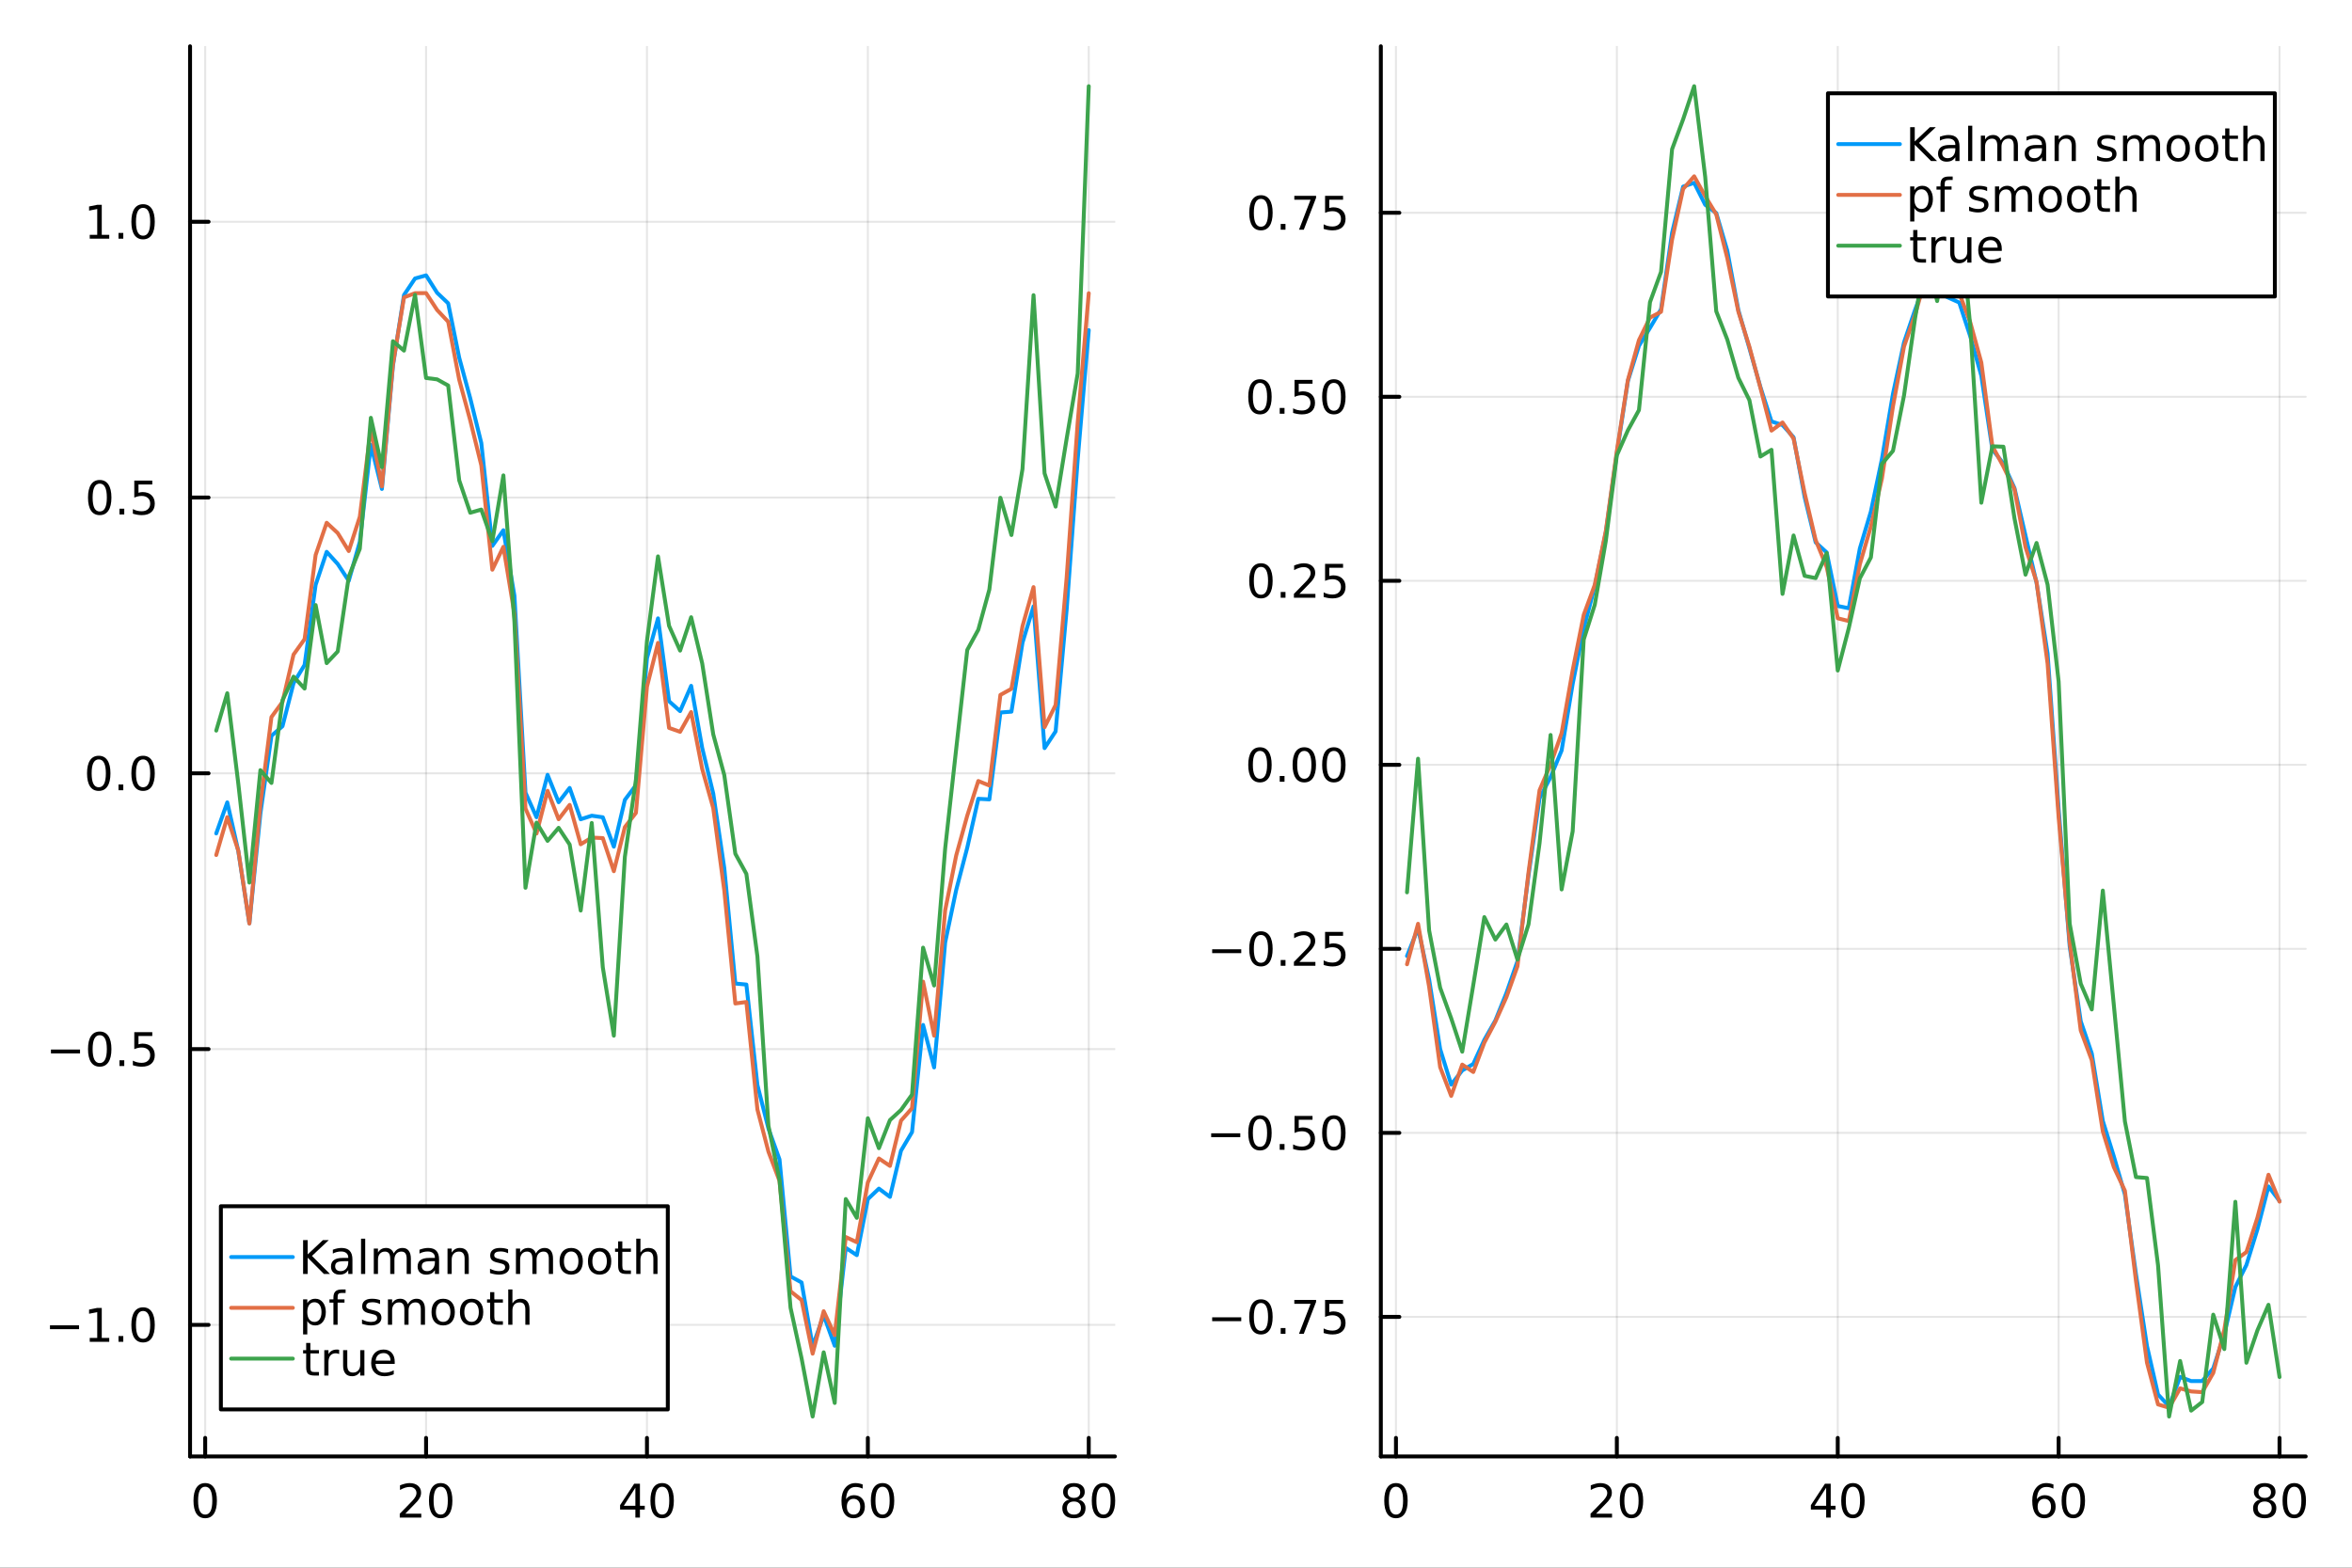 <?xml version="1.0" encoding="utf-8"?>
<svg xmlns="http://www.w3.org/2000/svg" xmlns:xlink="http://www.w3.org/1999/xlink" width="600" height="400" viewBox="0 0 2400 1600">
<rect x="0" y="0" width="2400" height="1600" fill="#333333" stroke="none"/>
<defs>
  <clipPath id="clip840">
    <rect x="0" y="0" width="2400" height="1600"/>
  </clipPath>
</defs>
<path clip-path="url(#clip840)" d="M0 1600 L2400 1600 L2400 0 L0 0  Z" fill="#ffffff" fill-rule="evenodd" fill-opacity="1"/>
<defs>
  <clipPath id="clip841">
    <rect x="480" y="0" width="1681" height="1600"/>
  </clipPath>
</defs>
<path clip-path="url(#clip840)" d="M193.936 1486.45 L1137.67 1486.45 L1137.67 47.244 L193.936 47.244  Z" fill="#ffffff" fill-rule="evenodd" fill-opacity="1"/>
<defs>
  <clipPath id="clip842">
    <rect x="193" y="47" width="945" height="1440"/>
  </clipPath>
</defs>
<polyline clip-path="url(#clip842)" style="stroke:#000000; stroke-linecap:round; stroke-linejoin:round; stroke-width:2; stroke-opacity:0.1; fill:none" points="209.376,1486.45 209.376,47.244 "/>
<polyline clip-path="url(#clip842)" style="stroke:#000000; stroke-linecap:round; stroke-linejoin:round; stroke-width:2; stroke-opacity:0.1; fill:none" points="434.773,1486.45 434.773,47.244 "/>
<polyline clip-path="url(#clip842)" style="stroke:#000000; stroke-linecap:round; stroke-linejoin:round; stroke-width:2; stroke-opacity:0.1; fill:none" points="660.171,1486.45 660.171,47.244 "/>
<polyline clip-path="url(#clip842)" style="stroke:#000000; stroke-linecap:round; stroke-linejoin:round; stroke-width:2; stroke-opacity:0.1; fill:none" points="885.568,1486.45 885.568,47.244 "/>
<polyline clip-path="url(#clip842)" style="stroke:#000000; stroke-linecap:round; stroke-linejoin:round; stroke-width:2; stroke-opacity:0.1; fill:none" points="1110.97,1486.45 1110.97,47.244 "/>
<polyline clip-path="url(#clip842)" style="stroke:#000000; stroke-linecap:round; stroke-linejoin:round; stroke-width:2; stroke-opacity:0.1; fill:none" points="193.936,1352.18 1137.67,1352.18 "/>
<polyline clip-path="url(#clip842)" style="stroke:#000000; stroke-linecap:round; stroke-linejoin:round; stroke-width:2; stroke-opacity:0.1; fill:none" points="193.936,1070.72 1137.67,1070.72 "/>
<polyline clip-path="url(#clip842)" style="stroke:#000000; stroke-linecap:round; stroke-linejoin:round; stroke-width:2; stroke-opacity:0.1; fill:none" points="193.936,789.255 1137.67,789.255 "/>
<polyline clip-path="url(#clip842)" style="stroke:#000000; stroke-linecap:round; stroke-linejoin:round; stroke-width:2; stroke-opacity:0.1; fill:none" points="193.936,507.791 1137.67,507.791 "/>
<polyline clip-path="url(#clip842)" style="stroke:#000000; stroke-linecap:round; stroke-linejoin:round; stroke-width:2; stroke-opacity:0.1; fill:none" points="193.936,226.327 1137.67,226.327 "/>
<polyline clip-path="url(#clip840)" style="stroke:#000000; stroke-linecap:round; stroke-linejoin:round; stroke-width:4; stroke-opacity:1; fill:none" points="193.936,1486.45 1137.67,1486.45 "/>
<polyline clip-path="url(#clip840)" style="stroke:#000000; stroke-linecap:round; stroke-linejoin:round; stroke-width:4; stroke-opacity:1; fill:none" points="209.376,1486.45 209.376,1467.55 "/>
<polyline clip-path="url(#clip840)" style="stroke:#000000; stroke-linecap:round; stroke-linejoin:round; stroke-width:4; stroke-opacity:1; fill:none" points="434.773,1486.45 434.773,1467.55 "/>
<polyline clip-path="url(#clip840)" style="stroke:#000000; stroke-linecap:round; stroke-linejoin:round; stroke-width:4; stroke-opacity:1; fill:none" points="660.171,1486.45 660.171,1467.55 "/>
<polyline clip-path="url(#clip840)" style="stroke:#000000; stroke-linecap:round; stroke-linejoin:round; stroke-width:4; stroke-opacity:1; fill:none" points="885.568,1486.45 885.568,1467.55 "/>
<polyline clip-path="url(#clip840)" style="stroke:#000000; stroke-linecap:round; stroke-linejoin:round; stroke-width:4; stroke-opacity:1; fill:none" points="1110.97,1486.45 1110.97,1467.55 "/>
<path clip-path="url(#clip840)" d="M209.376 1517.37 Q205.765 1517.37 203.936 1520.93 Q202.13 1524.47 202.13 1531.6 Q202.13 1538.71 203.936 1542.27 Q205.765 1545.82 209.376 1545.82 Q213.01 1545.82 214.816 1542.27 Q216.644 1538.71 216.644 1531.6 Q216.644 1524.47 214.816 1520.93 Q213.01 1517.37 209.376 1517.37 M209.376 1513.66 Q215.186 1513.66 218.241 1518.27 Q221.32 1522.85 221.32 1531.6 Q221.32 1540.33 218.241 1544.94 Q215.186 1549.52 209.376 1549.52 Q203.566 1549.52 200.487 1544.94 Q197.431 1540.33 197.431 1531.6 Q197.431 1522.85 200.487 1518.27 Q203.566 1513.66 209.376 1513.66 Z" fill="#000000" fill-rule="nonzero" fill-opacity="1" /><path clip-path="url(#clip840)" d="M413.546 1544.91 L429.866 1544.91 L429.866 1548.85 L407.921 1548.85 L407.921 1544.91 Q410.583 1542.16 415.167 1537.53 Q419.773 1532.88 420.954 1531.53 Q423.199 1529.01 424.079 1527.27 Q424.982 1525.51 424.982 1523.82 Q424.982 1521.07 423.037 1519.33 Q421.116 1517.6 418.014 1517.6 Q415.815 1517.6 413.361 1518.36 Q410.931 1519.13 408.153 1520.68 L408.153 1515.95 Q410.977 1514.82 413.431 1514.24 Q415.884 1513.66 417.921 1513.66 Q423.292 1513.66 426.486 1516.35 Q429.681 1519.03 429.681 1523.52 Q429.681 1525.65 428.87 1527.57 Q428.083 1529.47 425.977 1532.07 Q425.398 1532.74 422.296 1535.95 Q419.195 1539.15 413.546 1544.91 Z" fill="#000000" fill-rule="nonzero" fill-opacity="1" /><path clip-path="url(#clip840)" d="M449.68 1517.37 Q446.069 1517.37 444.241 1520.93 Q442.435 1524.47 442.435 1531.6 Q442.435 1538.71 444.241 1542.27 Q446.069 1545.82 449.68 1545.82 Q453.315 1545.82 455.12 1542.27 Q456.949 1538.71 456.949 1531.6 Q456.949 1524.47 455.12 1520.93 Q453.315 1517.37 449.68 1517.37 M449.68 1513.66 Q455.491 1513.66 458.546 1518.27 Q461.625 1522.85 461.625 1531.6 Q461.625 1540.33 458.546 1544.94 Q455.491 1549.52 449.68 1549.52 Q443.87 1549.52 440.792 1544.94 Q437.736 1540.33 437.736 1531.6 Q437.736 1522.85 440.792 1518.27 Q443.87 1513.66 449.68 1513.66 Z" fill="#000000" fill-rule="nonzero" fill-opacity="1" /><path clip-path="url(#clip840)" d="M648.342 1518.36 L636.536 1536.81 L648.342 1536.81 L648.342 1518.36 M647.115 1514.29 L652.995 1514.29 L652.995 1536.81 L657.925 1536.81 L657.925 1540.7 L652.995 1540.7 L652.995 1548.85 L648.342 1548.85 L648.342 1540.7 L632.74 1540.7 L632.74 1536.19 L647.115 1514.29 Z" fill="#000000" fill-rule="nonzero" fill-opacity="1" /><path clip-path="url(#clip840)" d="M675.657 1517.37 Q672.045 1517.37 670.217 1520.93 Q668.411 1524.47 668.411 1531.6 Q668.411 1538.71 670.217 1542.27 Q672.045 1545.82 675.657 1545.82 Q679.291 1545.82 681.096 1542.27 Q682.925 1538.71 682.925 1531.6 Q682.925 1524.47 681.096 1520.93 Q679.291 1517.37 675.657 1517.37 M675.657 1513.66 Q681.467 1513.66 684.522 1518.27 Q687.601 1522.85 687.601 1531.6 Q687.601 1540.33 684.522 1544.94 Q681.467 1549.52 675.657 1549.52 Q669.846 1549.52 666.768 1544.94 Q663.712 1540.33 663.712 1531.6 Q663.712 1522.85 666.768 1518.27 Q669.846 1513.66 675.657 1513.66 Z" fill="#000000" fill-rule="nonzero" fill-opacity="1" /><path clip-path="url(#clip840)" d="M870.973 1529.7 Q867.825 1529.7 865.973 1531.86 Q864.144 1534.01 864.144 1537.76 Q864.144 1541.49 865.973 1543.66 Q867.825 1545.82 870.973 1545.82 Q874.121 1545.82 875.95 1543.66 Q877.802 1541.49 877.802 1537.76 Q877.802 1534.01 875.95 1531.86 Q874.121 1529.7 870.973 1529.7 M880.255 1515.05 L880.255 1519.31 Q878.496 1518.48 876.691 1518.04 Q874.908 1517.6 873.149 1517.6 Q868.519 1517.6 866.066 1520.72 Q863.635 1523.85 863.288 1530.17 Q864.654 1528.15 866.714 1527.09 Q868.774 1526 871.251 1526 Q876.459 1526 879.468 1529.17 Q882.501 1532.32 882.501 1537.76 Q882.501 1543.08 879.353 1546.3 Q876.205 1549.52 870.973 1549.52 Q864.978 1549.52 861.807 1544.94 Q858.635 1540.33 858.635 1531.6 Q858.635 1523.41 862.524 1518.55 Q866.413 1513.66 872.964 1513.66 Q874.723 1513.66 876.506 1514.01 Q878.311 1514.36 880.255 1515.05 Z" fill="#000000" fill-rule="nonzero" fill-opacity="1" /><path clip-path="url(#clip840)" d="M900.556 1517.37 Q896.945 1517.37 895.117 1520.93 Q893.311 1524.47 893.311 1531.6 Q893.311 1538.71 895.117 1542.27 Q896.945 1545.82 900.556 1545.82 Q904.191 1545.82 905.996 1542.27 Q907.825 1538.71 907.825 1531.6 Q907.825 1524.47 905.996 1520.93 Q904.191 1517.37 900.556 1517.37 M900.556 1513.66 Q906.366 1513.66 909.422 1518.27 Q912.501 1522.85 912.501 1531.6 Q912.501 1540.33 909.422 1544.94 Q906.366 1549.52 900.556 1549.52 Q894.746 1549.52 891.667 1544.94 Q888.612 1540.33 888.612 1531.6 Q888.612 1522.85 891.667 1518.27 Q894.746 1513.66 900.556 1513.66 Z" fill="#000000" fill-rule="nonzero" fill-opacity="1" /><path clip-path="url(#clip840)" d="M1095.84 1532.44 Q1092.5 1532.44 1090.58 1534.22 Q1088.69 1536 1088.69 1539.13 Q1088.69 1542.25 1090.58 1544.03 Q1092.5 1545.82 1095.84 1545.82 Q1099.17 1545.82 1101.09 1544.03 Q1103.01 1542.23 1103.01 1539.13 Q1103.01 1536 1101.09 1534.22 Q1099.19 1532.44 1095.84 1532.44 M1091.16 1530.45 Q1088.15 1529.7 1086.46 1527.64 Q1084.8 1525.58 1084.8 1522.62 Q1084.8 1518.48 1087.74 1516.07 Q1090.7 1513.66 1095.84 1513.66 Q1101 1513.66 1103.94 1516.07 Q1106.88 1518.48 1106.88 1522.62 Q1106.88 1525.58 1105.19 1527.64 Q1103.52 1529.7 1100.54 1530.45 Q1103.92 1531.23 1105.79 1533.52 Q1107.69 1535.82 1107.69 1539.13 Q1107.69 1544.15 1104.61 1546.83 Q1101.56 1549.52 1095.84 1549.52 Q1090.12 1549.52 1087.04 1546.83 Q1083.99 1544.15 1083.99 1539.13 Q1083.99 1535.82 1085.88 1533.52 Q1087.78 1531.23 1091.16 1530.45 M1089.45 1523.06 Q1089.45 1525.75 1091.12 1527.25 Q1092.81 1528.76 1095.84 1528.76 Q1098.85 1528.76 1100.54 1527.25 Q1102.25 1525.75 1102.25 1523.06 Q1102.25 1520.38 1100.54 1518.87 Q1098.85 1517.37 1095.84 1517.37 Q1092.81 1517.37 1091.12 1518.87 Q1089.45 1520.38 1089.45 1523.06 Z" fill="#000000" fill-rule="nonzero" fill-opacity="1" /><path clip-path="url(#clip840)" d="M1126 1517.37 Q1122.39 1517.37 1120.56 1520.93 Q1118.75 1524.47 1118.75 1531.6 Q1118.75 1538.71 1120.56 1542.27 Q1122.39 1545.82 1126 1545.82 Q1129.63 1545.82 1131.44 1542.27 Q1133.27 1538.71 1133.27 1531.6 Q1133.27 1524.47 1131.44 1520.93 Q1129.63 1517.37 1126 1517.37 M1126 1513.66 Q1131.81 1513.66 1134.87 1518.27 Q1137.94 1522.85 1137.94 1531.6 Q1137.94 1540.33 1134.87 1544.94 Q1131.81 1549.52 1126 1549.52 Q1120.19 1549.52 1117.11 1544.94 Q1114.06 1540.33 1114.06 1531.6 Q1114.06 1522.85 1117.11 1518.27 Q1120.19 1513.66 1126 1513.66 Z" fill="#000000" fill-rule="nonzero" fill-opacity="1" /><polyline clip-path="url(#clip840)" style="stroke:#000000; stroke-linecap:round; stroke-linejoin:round; stroke-width:4; stroke-opacity:1; fill:none" points="193.936,1486.45 193.936,47.244 "/>
<polyline clip-path="url(#clip840)" style="stroke:#000000; stroke-linecap:round; stroke-linejoin:round; stroke-width:4; stroke-opacity:1; fill:none" points="193.936,1352.18 212.834,1352.18 "/>
<polyline clip-path="url(#clip840)" style="stroke:#000000; stroke-linecap:round; stroke-linejoin:round; stroke-width:4; stroke-opacity:1; fill:none" points="193.936,1070.72 212.834,1070.72 "/>
<polyline clip-path="url(#clip840)" style="stroke:#000000; stroke-linecap:round; stroke-linejoin:round; stroke-width:4; stroke-opacity:1; fill:none" points="193.936,789.255 212.834,789.255 "/>
<polyline clip-path="url(#clip840)" style="stroke:#000000; stroke-linecap:round; stroke-linejoin:round; stroke-width:4; stroke-opacity:1; fill:none" points="193.936,507.791 212.834,507.791 "/>
<polyline clip-path="url(#clip840)" style="stroke:#000000; stroke-linecap:round; stroke-linejoin:round; stroke-width:4; stroke-opacity:1; fill:none" points="193.936,226.327 212.834,226.327 "/>
<path clip-path="url(#clip840)" d="M50.992 1352.63 L80.668 1352.63 L80.668 1356.57 L50.992 1356.57 L50.992 1352.63 Z" fill="#000000" fill-rule="nonzero" fill-opacity="1" /><path clip-path="url(#clip840)" d="M91.571 1365.53 L99.21 1365.53 L99.21 1339.16 L90.899 1340.83 L90.899 1336.57 L99.163 1334.9 L103.839 1334.9 L103.839 1365.53 L111.478 1365.53 L111.478 1369.46 L91.571 1369.46 L91.571 1365.53 Z" fill="#000000" fill-rule="nonzero" fill-opacity="1" /><path clip-path="url(#clip840)" d="M120.922 1363.58 L125.807 1363.58 L125.807 1369.46 L120.922 1369.46 L120.922 1363.58 Z" fill="#000000" fill-rule="nonzero" fill-opacity="1" /><path clip-path="url(#clip840)" d="M145.992 1337.98 Q142.381 1337.98 140.552 1341.55 Q138.746 1345.09 138.746 1352.22 Q138.746 1359.32 140.552 1362.89 Q142.381 1366.43 145.992 1366.43 Q149.626 1366.43 151.431 1362.89 Q153.26 1359.32 153.26 1352.22 Q153.26 1345.09 151.431 1341.55 Q149.626 1337.98 145.992 1337.98 M145.992 1334.28 Q151.802 1334.28 154.857 1338.88 Q157.936 1343.47 157.936 1352.22 Q157.936 1360.94 154.857 1365.55 Q151.802 1370.13 145.992 1370.13 Q140.181 1370.13 137.103 1365.55 Q134.047 1360.94 134.047 1352.22 Q134.047 1343.47 137.103 1338.88 Q140.181 1334.28 145.992 1334.28 Z" fill="#000000" fill-rule="nonzero" fill-opacity="1" /><path clip-path="url(#clip840)" d="M51.987 1071.17 L81.663 1071.17 L81.663 1075.1 L51.987 1075.1 L51.987 1071.17 Z" fill="#000000" fill-rule="nonzero" fill-opacity="1" /><path clip-path="url(#clip840)" d="M101.756 1056.52 Q98.145 1056.52 96.316 1060.08 Q94.51 1063.62 94.51 1070.75 Q94.51 1077.86 96.316 1081.42 Q98.145 1084.97 101.756 1084.97 Q105.39 1084.97 107.196 1081.42 Q109.024 1077.86 109.024 1070.75 Q109.024 1063.62 107.196 1060.08 Q105.39 1056.52 101.756 1056.52 M101.756 1052.81 Q107.566 1052.81 110.621 1057.42 Q113.7 1062 113.7 1070.75 Q113.7 1079.48 110.621 1084.09 Q107.566 1088.67 101.756 1088.67 Q95.946 1088.67 92.867 1084.09 Q89.811 1079.48 89.811 1070.75 Q89.811 1062 92.867 1057.42 Q95.946 1052.81 101.756 1052.81 Z" fill="#000000" fill-rule="nonzero" fill-opacity="1" /><path clip-path="url(#clip840)" d="M121.918 1082.12 L126.802 1082.12 L126.802 1088 L121.918 1088 L121.918 1082.12 Z" fill="#000000" fill-rule="nonzero" fill-opacity="1" /><path clip-path="url(#clip840)" d="M137.033 1053.44 L155.39 1053.44 L155.39 1057.37 L141.316 1057.37 L141.316 1065.85 Q142.334 1065.5 143.353 1065.34 Q144.371 1065.15 145.39 1065.15 Q151.177 1065.15 154.556 1068.32 Q157.936 1071.49 157.936 1076.91 Q157.936 1082.49 154.464 1085.59 Q150.992 1088.67 144.672 1088.67 Q142.496 1088.67 140.228 1088.3 Q137.982 1087.93 135.575 1087.19 L135.575 1082.49 Q137.658 1083.62 139.881 1084.18 Q142.103 1084.73 144.58 1084.73 Q148.584 1084.73 150.922 1082.63 Q153.26 1080.52 153.26 1076.91 Q153.26 1073.3 150.922 1071.19 Q148.584 1069.09 144.58 1069.09 Q142.705 1069.09 140.83 1069.5 Q138.978 1069.92 137.033 1070.8 L137.033 1053.44 Z" fill="#000000" fill-rule="nonzero" fill-opacity="1" /><path clip-path="url(#clip840)" d="M100.76 775.053 Q97.149 775.053 95.321 778.618 Q93.515 782.16 93.515 789.289 Q93.515 796.396 95.321 799.961 Q97.149 803.502 100.76 803.502 Q104.395 803.502 106.2 799.961 Q108.029 796.396 108.029 789.289 Q108.029 782.16 106.2 778.618 Q104.395 775.053 100.76 775.053 M100.76 771.35 Q106.571 771.35 109.626 775.956 Q112.705 780.539 112.705 789.289 Q112.705 798.016 109.626 802.623 Q106.571 807.206 100.76 807.206 Q94.95 807.206 91.871 802.623 Q88.816 798.016 88.816 789.289 Q88.816 780.539 91.871 775.956 Q94.95 771.35 100.76 771.35 Z" fill="#000000" fill-rule="nonzero" fill-opacity="1" /><path clip-path="url(#clip840)" d="M120.922 800.655 L125.807 800.655 L125.807 806.535 L120.922 806.535 L120.922 800.655 Z" fill="#000000" fill-rule="nonzero" fill-opacity="1" /><path clip-path="url(#clip840)" d="M145.992 775.053 Q142.381 775.053 140.552 778.618 Q138.746 782.16 138.746 789.289 Q138.746 796.396 140.552 799.961 Q142.381 803.502 145.992 803.502 Q149.626 803.502 151.431 799.961 Q153.26 796.396 153.26 789.289 Q153.26 782.16 151.431 778.618 Q149.626 775.053 145.992 775.053 M145.992 771.35 Q151.802 771.35 154.857 775.956 Q157.936 780.539 157.936 789.289 Q157.936 798.016 154.857 802.623 Q151.802 807.206 145.992 807.206 Q140.181 807.206 137.103 802.623 Q134.047 798.016 134.047 789.289 Q134.047 780.539 137.103 775.956 Q140.181 771.35 145.992 771.35 Z" fill="#000000" fill-rule="nonzero" fill-opacity="1" /><path clip-path="url(#clip840)" d="M101.756 493.59 Q98.145 493.59 96.316 497.155 Q94.51 500.696 94.51 507.826 Q94.51 514.932 96.316 518.497 Q98.145 522.039 101.756 522.039 Q105.39 522.039 107.196 518.497 Q109.024 514.932 109.024 507.826 Q109.024 500.696 107.196 497.155 Q105.39 493.59 101.756 493.59 M101.756 489.886 Q107.566 489.886 110.621 494.492 Q113.7 499.076 113.7 507.826 Q113.7 516.553 110.621 521.159 Q107.566 525.742 101.756 525.742 Q95.946 525.742 92.867 521.159 Q89.811 516.553 89.811 507.826 Q89.811 499.076 92.867 494.492 Q95.946 489.886 101.756 489.886 Z" fill="#000000" fill-rule="nonzero" fill-opacity="1" /><path clip-path="url(#clip840)" d="M121.918 519.191 L126.802 519.191 L126.802 525.071 L121.918 525.071 L121.918 519.191 Z" fill="#000000" fill-rule="nonzero" fill-opacity="1" /><path clip-path="url(#clip840)" d="M137.033 490.511 L155.39 490.511 L155.39 494.446 L141.316 494.446 L141.316 502.918 Q142.334 502.571 143.353 502.409 Q144.371 502.224 145.39 502.224 Q151.177 502.224 154.556 505.395 Q157.936 508.566 157.936 513.983 Q157.936 519.562 154.464 522.664 Q150.992 525.742 144.672 525.742 Q142.496 525.742 140.228 525.372 Q137.982 525.002 135.575 524.261 L135.575 519.562 Q137.658 520.696 139.881 521.252 Q142.103 521.807 144.58 521.807 Q148.584 521.807 150.922 519.701 Q153.26 517.594 153.26 513.983 Q153.26 510.372 150.922 508.266 Q148.584 506.159 144.58 506.159 Q142.705 506.159 140.83 506.576 Q138.978 506.992 137.033 507.872 L137.033 490.511 Z" fill="#000000" fill-rule="nonzero" fill-opacity="1" /><path clip-path="url(#clip840)" d="M91.571 239.672 L99.21 239.672 L99.21 213.307 L90.899 214.973 L90.899 210.714 L99.163 209.047 L103.839 209.047 L103.839 239.672 L111.478 239.672 L111.478 243.607 L91.571 243.607 L91.571 239.672 Z" fill="#000000" fill-rule="nonzero" fill-opacity="1" /><path clip-path="url(#clip840)" d="M120.922 237.728 L125.807 237.728 L125.807 243.607 L120.922 243.607 L120.922 237.728 Z" fill="#000000" fill-rule="nonzero" fill-opacity="1" /><path clip-path="url(#clip840)" d="M145.992 212.126 Q142.381 212.126 140.552 215.691 Q138.746 219.233 138.746 226.362 Q138.746 233.469 140.552 237.033 Q142.381 240.575 145.992 240.575 Q149.626 240.575 151.431 237.033 Q153.26 233.469 153.26 226.362 Q153.26 219.233 151.431 215.691 Q149.626 212.126 145.992 212.126 M145.992 208.422 Q151.802 208.422 154.857 213.029 Q157.936 217.612 157.936 226.362 Q157.936 235.089 154.857 239.695 Q151.802 244.279 145.992 244.279 Q140.181 244.279 137.103 239.695 Q134.047 235.089 134.047 226.362 Q134.047 217.612 137.103 213.029 Q140.181 208.422 145.992 208.422 Z" fill="#000000" fill-rule="nonzero" fill-opacity="1" /><polyline clip-path="url(#clip842)" style="stroke:#009af9; stroke-linecap:round; stroke-linejoin:round; stroke-width:4; stroke-opacity:1; fill:none" points="220.646,850.615 231.915,818.899 243.185,868.671 254.455,942.332 265.725,830.252 276.995,750.957 288.265,741.182 299.535,697.223 310.805,678.66 322.074,596.899 333.344,563.215 344.614,575.606 355.884,592.758 367.154,552.93 378.424,453.97 389.694,499.029 400.964,373.264 412.233,301.08 423.503,284.224 434.773,281.042 446.043,298.828 457.313,309.527 468.583,365.092 479.853,406.558 491.122,452.129 502.392,557.111 513.662,541.16 524.932,608.117 536.202,808.948 547.472,834.074 558.742,790.809 570.012,818.748 581.281,804.171 592.551,836.16 603.821,832.518 615.091,834.123 626.361,864.096 637.631,816.34 648.901,801.419 660.171,671.759 671.44,631.104 682.71,715.694 693.98,725.769 705.25,699.973 716.52,763.324 727.79,809.84 739.06,885.978 750.33,1003.82 761.599,1004.85 772.869,1107.4 784.139,1151.82 795.409,1183.33 806.679,1302.71 817.949,1308.92 829.219,1374.01 840.488,1342.38 851.758,1373.48 863.028,1273.58 874.298,1281.03 885.568,1223.83 896.838,1213.12 908.108,1221.54 919.378,1174.46 930.647,1155.41 941.917,1046.08 953.187,1089.43 964.457,961.87 975.727,908.228 986.997,865.15 998.267,815.259 1009.54,815.875 1020.81,727.192 1032.08,726.32 1043.35,655.968 1054.62,618.856 1065.89,763.54 1077.16,746.446 1088.43,622.022 1099.7,468.767 1110.97,336.96 "/>
<polyline clip-path="url(#clip842)" style="stroke:#e26f46; stroke-linecap:round; stroke-linejoin:round; stroke-width:4; stroke-opacity:1; fill:none" points="220.646,872.633 231.915,834.023 243.185,868.295 254.455,942.565 265.725,820.703 276.995,731.815 288.265,716.37 299.535,668.068 310.805,652.327 322.074,566.428 333.344,533.543 344.614,544.055 355.884,562.405 367.154,527.399 378.424,436.937 389.694,496.431 400.964,371.894 412.233,303.54 423.503,299.211 434.773,299.134 446.043,316.38 457.313,328.368 468.583,387.514 479.853,429.122 491.122,474.885 502.392,581.458 513.662,558.083 524.932,626.411 536.202,825.184 547.472,850.721 558.742,807.119 570.012,836.119 581.281,821.491 592.551,861.671 603.821,854.854 615.091,855.368 626.361,889.167 637.631,844.154 648.901,829.637 660.171,700.83 671.44,656.149 682.71,742.914 693.98,746.894 705.25,726.743 716.52,784.796 727.79,824.695 739.06,908.772 750.33,1024.17 761.599,1022.64 772.869,1132.35 784.139,1175.42 795.409,1205.24 806.679,1317.9 817.949,1326.85 829.219,1381.55 840.488,1338.23 851.758,1362.6 863.028,1262.54 874.298,1267.82 885.568,1206.74 896.838,1182.36 908.108,1189.93 919.378,1143.76 930.647,1131.06 941.917,1001.87 953.187,1057.03 964.457,929.052 975.727,873.018 986.997,832.431 998.267,797.108 1009.54,801.703 1020.81,709.232 1032.08,703.033 1043.35,639.199 1054.62,599.227 1065.89,742.167 1077.16,719.536 1088.43,589.338 1099.7,431.165 1110.97,299.292 "/>
<polyline clip-path="url(#clip842)" style="stroke:#3da44d; stroke-linecap:round; stroke-linejoin:round; stroke-width:4; stroke-opacity:1; fill:none" points="220.646,745.672 231.915,707.533 243.185,799.928 254.455,900.777 265.725,786.055 276.995,799.097 288.265,714.664 299.535,690.611 310.805,702.753 322.074,617.508 333.344,676.79 344.614,664.903 355.884,588.516 367.154,560.09 378.424,426.423 389.694,476.788 400.964,348.257 412.233,357.836 423.503,300.888 434.773,385.793 446.043,387.18 457.313,393.46 468.583,490.228 479.853,523.316 491.122,520.055 502.392,552.335 513.662,485.195 524.932,634.736 536.202,906.08 547.472,839.561 558.742,858.194 570.012,844.89 581.281,861.928 592.551,929.311 603.821,839.922 615.091,987.215 626.361,1057.01 637.631,874.403 648.901,795.747 660.171,654.143 671.44,567.852 682.71,638.736 693.98,664.006 705.25,629.957 716.52,677.014 727.79,749.43 739.06,791.036 750.33,871.339 761.599,891.874 772.869,976.09 784.139,1149.05 795.409,1204.23 806.679,1334.73 817.949,1386.41 829.219,1445.72 840.488,1380.2 851.758,1431.87 863.028,1223.77 874.298,1242.94 885.568,1141.31 896.838,1171.84 908.108,1143.2 919.378,1132.88 930.647,1117.15 941.917,967.194 953.187,1005.82 964.457,865.98 975.727,764.167 986.997,663.353 998.267,642.714 1009.54,601.685 1020.81,508.03 1032.08,546.056 1043.35,478.745 1054.62,301.272 1065.89,483.123 1077.16,517.047 1088.43,447.596 1099.7,381.127 1110.97,87.976 "/>
<path clip-path="url(#clip840)" d="M225.394 1438.47 L681.433 1438.47 L681.433 1231.11 L225.394 1231.11  Z" fill="#ffffff" fill-rule="evenodd" fill-opacity="1"/>
<polyline clip-path="url(#clip840)" style="stroke:#000000; stroke-linecap:round; stroke-linejoin:round; stroke-width:4; stroke-opacity:1; fill:none" points="225.394,1438.47 681.433,1438.47 681.433,1231.11 225.394,1231.11 225.394,1438.47 "/>
<polyline clip-path="url(#clip840)" style="stroke:#009af9; stroke-linecap:round; stroke-linejoin:round; stroke-width:4; stroke-opacity:1; fill:none" points="235.88,1282.95 298.796,1282.95 "/>
<path clip-path="url(#clip840)" d="M309.282 1265.67 L313.958 1265.67 L313.958 1280.28 L329.467 1265.67 L335.485 1265.67 L318.333 1281.79 L336.712 1300.23 L330.555 1300.23 L313.958 1283.59 L313.958 1300.23 L309.282 1300.23 L309.282 1265.67 Z" fill="#000000" fill-rule="nonzero" fill-opacity="1" /><path clip-path="url(#clip840)" d="M351.133 1287.2 Q345.971 1287.2 343.981 1288.38 Q341.99 1289.56 341.99 1292.41 Q341.99 1294.68 343.472 1296.02 Q344.976 1297.34 347.546 1297.34 Q351.087 1297.34 353.217 1294.84 Q355.37 1292.32 355.37 1288.15 L355.37 1287.2 L351.133 1287.2 M359.629 1285.44 L359.629 1300.23 L355.37 1300.23 L355.37 1296.3 Q353.911 1298.66 351.735 1299.79 Q349.559 1300.91 346.411 1300.91 Q342.43 1300.91 340.069 1298.68 Q337.731 1296.44 337.731 1292.69 Q337.731 1288.31 340.647 1286.09 Q343.587 1283.87 349.397 1283.87 L355.37 1283.87 L355.37 1283.45 Q355.37 1280.51 353.425 1278.92 Q351.504 1277.29 348.009 1277.29 Q345.786 1277.29 343.68 1277.83 Q341.573 1278.36 339.629 1279.42 L339.629 1275.49 Q341.967 1274.59 344.166 1274.15 Q346.365 1273.68 348.448 1273.68 Q354.073 1273.68 356.851 1276.6 Q359.629 1279.52 359.629 1285.44 Z" fill="#000000" fill-rule="nonzero" fill-opacity="1" /><path clip-path="url(#clip840)" d="M368.402 1264.22 L372.661 1264.22 L372.661 1300.23 L368.402 1300.23 L368.402 1264.22 Z" fill="#000000" fill-rule="nonzero" fill-opacity="1" /><path clip-path="url(#clip840)" d="M401.758 1279.29 Q403.355 1276.42 405.578 1275.05 Q407.8 1273.68 410.809 1273.68 Q414.86 1273.68 417.059 1276.53 Q419.258 1279.35 419.258 1284.59 L419.258 1300.23 L414.976 1300.23 L414.976 1284.73 Q414.976 1281 413.656 1279.19 Q412.337 1277.39 409.629 1277.39 Q406.318 1277.39 404.397 1279.59 Q402.476 1281.79 402.476 1285.58 L402.476 1300.23 L398.193 1300.23 L398.193 1284.73 Q398.193 1280.98 396.874 1279.19 Q395.555 1277.39 392.8 1277.39 Q389.536 1277.39 387.615 1279.61 Q385.693 1281.81 385.693 1285.58 L385.693 1300.23 L381.411 1300.23 L381.411 1274.31 L385.693 1274.31 L385.693 1278.34 Q387.152 1275.95 389.189 1274.82 Q391.226 1273.68 394.027 1273.68 Q396.851 1273.68 398.818 1275.12 Q400.809 1276.55 401.758 1279.29 Z" fill="#000000" fill-rule="nonzero" fill-opacity="1" /><path clip-path="url(#clip840)" d="M439.536 1287.2 Q434.374 1287.2 432.383 1288.38 Q430.392 1289.56 430.392 1292.41 Q430.392 1294.68 431.874 1296.02 Q433.378 1297.34 435.948 1297.34 Q439.49 1297.34 441.619 1294.84 Q443.772 1292.32 443.772 1288.15 L443.772 1287.2 L439.536 1287.2 M448.031 1285.44 L448.031 1300.23 L443.772 1300.23 L443.772 1296.3 Q442.314 1298.66 440.138 1299.79 Q437.962 1300.91 434.814 1300.91 Q430.832 1300.91 428.471 1298.68 Q426.133 1296.44 426.133 1292.69 Q426.133 1288.31 429.05 1286.09 Q431.99 1283.87 437.8 1283.87 L443.772 1283.87 L443.772 1283.45 Q443.772 1280.51 441.827 1278.92 Q439.906 1277.29 436.411 1277.29 Q434.189 1277.29 432.082 1277.83 Q429.976 1278.36 428.031 1279.42 L428.031 1275.49 Q430.369 1274.59 432.568 1274.15 Q434.767 1273.68 436.851 1273.68 Q442.476 1273.68 445.253 1276.6 Q448.031 1279.52 448.031 1285.44 Z" fill="#000000" fill-rule="nonzero" fill-opacity="1" /><path clip-path="url(#clip840)" d="M478.355 1284.59 L478.355 1300.23 L474.096 1300.23 L474.096 1284.73 Q474.096 1281.04 472.661 1279.22 Q471.225 1277.39 468.355 1277.39 Q464.906 1277.39 462.915 1279.59 Q460.925 1281.79 460.925 1285.58 L460.925 1300.23 L456.642 1300.23 L456.642 1274.31 L460.925 1274.31 L460.925 1278.34 Q462.452 1276 464.513 1274.84 Q466.596 1273.68 469.304 1273.68 Q473.772 1273.68 476.063 1276.46 Q478.355 1279.22 478.355 1284.59 Z" fill="#000000" fill-rule="nonzero" fill-opacity="1" /><path clip-path="url(#clip840)" d="M518.447 1275.07 L518.447 1279.1 Q516.642 1278.17 514.697 1277.71 Q512.753 1277.25 510.67 1277.25 Q507.498 1277.25 505.901 1278.22 Q504.327 1279.19 504.327 1281.14 Q504.327 1282.62 505.461 1283.48 Q506.596 1284.31 510.022 1285.07 L511.48 1285.4 Q516.017 1286.37 517.915 1288.15 Q519.836 1289.91 519.836 1293.08 Q519.836 1296.69 516.966 1298.8 Q514.119 1300.91 509.119 1300.91 Q507.035 1300.91 504.767 1300.49 Q502.522 1300.1 500.022 1299.29 L500.022 1294.89 Q502.383 1296.11 504.674 1296.74 Q506.966 1297.34 509.211 1297.34 Q512.221 1297.34 513.841 1296.32 Q515.461 1295.28 515.461 1293.41 Q515.461 1291.67 514.281 1290.74 Q513.123 1289.82 509.165 1288.96 L507.684 1288.61 Q503.725 1287.78 501.966 1286.07 Q500.207 1284.33 500.207 1281.32 Q500.207 1277.67 502.799 1275.67 Q505.392 1273.68 510.16 1273.68 Q512.522 1273.68 514.605 1274.03 Q516.688 1274.38 518.447 1275.07 Z" fill="#000000" fill-rule="nonzero" fill-opacity="1" /><path clip-path="url(#clip840)" d="M546.804 1279.29 Q548.401 1276.42 550.623 1275.05 Q552.845 1273.68 555.855 1273.68 Q559.906 1273.68 562.105 1276.53 Q564.304 1279.35 564.304 1284.59 L564.304 1300.23 L560.021 1300.23 L560.021 1284.73 Q560.021 1281 558.702 1279.19 Q557.382 1277.39 554.674 1277.39 Q551.364 1277.39 549.443 1279.59 Q547.521 1281.79 547.521 1285.58 L547.521 1300.23 L543.239 1300.23 L543.239 1284.73 Q543.239 1280.98 541.92 1279.19 Q540.6 1277.39 537.845 1277.39 Q534.582 1277.39 532.66 1279.61 Q530.739 1281.81 530.739 1285.58 L530.739 1300.23 L526.457 1300.23 L526.457 1274.31 L530.739 1274.31 L530.739 1278.34 Q532.197 1275.95 534.234 1274.82 Q536.271 1273.68 539.072 1273.68 Q541.896 1273.68 543.864 1275.12 Q545.855 1276.55 546.804 1279.29 Z" fill="#000000" fill-rule="nonzero" fill-opacity="1" /><path clip-path="url(#clip840)" d="M582.845 1277.29 Q579.419 1277.29 577.429 1279.98 Q575.438 1282.64 575.438 1287.29 Q575.438 1291.95 577.405 1294.63 Q579.396 1297.29 582.845 1297.29 Q586.248 1297.29 588.239 1294.61 Q590.229 1291.92 590.229 1287.29 Q590.229 1282.69 588.239 1280 Q586.248 1277.29 582.845 1277.29 M582.845 1273.68 Q588.401 1273.68 591.572 1277.29 Q594.743 1280.91 594.743 1287.29 Q594.743 1293.66 591.572 1297.29 Q588.401 1300.91 582.845 1300.91 Q577.267 1300.91 574.095 1297.29 Q570.947 1293.66 570.947 1287.29 Q570.947 1280.91 574.095 1277.29 Q577.267 1273.68 582.845 1273.68 Z" fill="#000000" fill-rule="nonzero" fill-opacity="1" /><path clip-path="url(#clip840)" d="M611.85 1277.29 Q608.424 1277.29 606.433 1279.98 Q604.442 1282.64 604.442 1287.29 Q604.442 1291.95 606.41 1294.63 Q608.401 1297.29 611.85 1297.29 Q615.252 1297.29 617.243 1294.61 Q619.234 1291.92 619.234 1287.29 Q619.234 1282.69 617.243 1280 Q615.252 1277.29 611.85 1277.29 M611.85 1273.68 Q617.405 1273.68 620.576 1277.29 Q623.748 1280.91 623.748 1287.29 Q623.748 1293.66 620.576 1297.29 Q617.405 1300.91 611.85 1300.91 Q606.271 1300.91 603.1 1297.29 Q599.952 1293.66 599.952 1287.29 Q599.952 1280.91 603.1 1277.29 Q606.271 1273.68 611.85 1273.68 Z" fill="#000000" fill-rule="nonzero" fill-opacity="1" /><path clip-path="url(#clip840)" d="M635.021 1266.95 L635.021 1274.31 L643.794 1274.31 L643.794 1277.62 L635.021 1277.62 L635.021 1291.69 Q635.021 1294.86 635.877 1295.77 Q636.757 1296.67 639.419 1296.67 L643.794 1296.67 L643.794 1300.23 L639.419 1300.23 Q634.488 1300.23 632.613 1298.41 Q630.738 1296.55 630.738 1291.69 L630.738 1277.62 L627.613 1277.62 L627.613 1274.31 L630.738 1274.31 L630.738 1266.95 L635.021 1266.95 Z" fill="#000000" fill-rule="nonzero" fill-opacity="1" /><path clip-path="url(#clip840)" d="M670.947 1284.59 L670.947 1300.23 L666.687 1300.23 L666.687 1284.73 Q666.687 1281.04 665.252 1279.22 Q663.817 1277.39 660.947 1277.39 Q657.498 1277.39 655.507 1279.59 Q653.516 1281.79 653.516 1285.58 L653.516 1300.23 L649.234 1300.23 L649.234 1264.22 L653.516 1264.22 L653.516 1278.34 Q655.044 1276 657.104 1274.84 Q659.187 1273.68 661.896 1273.68 Q666.363 1273.68 668.655 1276.46 Q670.947 1279.22 670.947 1284.59 Z" fill="#000000" fill-rule="nonzero" fill-opacity="1" /><polyline clip-path="url(#clip840)" style="stroke:#e26f46; stroke-linecap:round; stroke-linejoin:round; stroke-width:4; stroke-opacity:1; fill:none" points="235.88,1334.79 298.796,1334.79 "/>
<path clip-path="url(#clip840)" d="M313.564 1348.19 L313.564 1361.94 L309.282 1361.94 L309.282 1326.15 L313.564 1326.15 L313.564 1330.08 Q314.907 1327.77 316.944 1326.66 Q319.004 1325.52 321.851 1325.52 Q326.573 1325.52 329.513 1329.27 Q332.476 1333.02 332.476 1339.13 Q332.476 1345.25 329.513 1349 Q326.573 1352.75 321.851 1352.75 Q319.004 1352.75 316.944 1351.63 Q314.907 1350.5 313.564 1348.19 M328.055 1339.13 Q328.055 1334.44 326.11 1331.77 Q324.189 1329.09 320.81 1329.09 Q317.43 1329.09 315.486 1331.77 Q313.564 1334.44 313.564 1339.13 Q313.564 1343.83 315.486 1346.52 Q317.43 1349.18 320.81 1349.18 Q324.189 1349.18 326.11 1346.52 Q328.055 1343.83 328.055 1339.13 Z" fill="#000000" fill-rule="nonzero" fill-opacity="1" /><path clip-path="url(#clip840)" d="M352.661 1316.06 L352.661 1319.6 L348.587 1319.6 Q346.296 1319.6 345.393 1320.52 Q344.513 1321.45 344.513 1323.86 L344.513 1326.15 L351.527 1326.15 L351.527 1329.46 L344.513 1329.46 L344.513 1352.07 L340.231 1352.07 L340.231 1329.46 L336.157 1329.46 L336.157 1326.15 L340.231 1326.15 L340.231 1324.34 Q340.231 1320.01 342.245 1318.05 Q344.259 1316.06 348.634 1316.06 L352.661 1316.06 Z" fill="#000000" fill-rule="nonzero" fill-opacity="1" /><path clip-path="url(#clip840)" d="M387.823 1326.91 L387.823 1330.94 Q386.018 1330.01 384.073 1329.55 Q382.129 1329.09 380.045 1329.09 Q376.874 1329.09 375.277 1330.06 Q373.703 1331.03 373.703 1332.98 Q373.703 1334.46 374.837 1335.32 Q375.971 1336.15 379.397 1336.91 L380.856 1337.24 Q385.393 1338.21 387.291 1339.99 Q389.212 1341.75 389.212 1344.92 Q389.212 1348.53 386.342 1350.64 Q383.494 1352.75 378.494 1352.75 Q376.411 1352.75 374.143 1352.33 Q371.897 1351.94 369.397 1351.13 L369.397 1346.73 Q371.758 1347.95 374.05 1348.58 Q376.342 1349.18 378.587 1349.18 Q381.596 1349.18 383.217 1348.16 Q384.837 1347.12 384.837 1345.25 Q384.837 1343.51 383.656 1342.58 Q382.499 1341.66 378.541 1340.8 L377.059 1340.45 Q373.101 1339.62 371.342 1337.91 Q369.582 1336.17 369.582 1333.16 Q369.582 1329.51 372.175 1327.51 Q374.768 1325.52 379.536 1325.52 Q381.897 1325.52 383.981 1325.87 Q386.064 1326.22 387.823 1326.91 Z" fill="#000000" fill-rule="nonzero" fill-opacity="1" /><path clip-path="url(#clip840)" d="M416.179 1331.13 Q417.777 1328.26 419.999 1326.89 Q422.221 1325.52 425.23 1325.52 Q429.281 1325.52 431.48 1328.37 Q433.679 1331.19 433.679 1336.43 L433.679 1352.07 L429.397 1352.07 L429.397 1336.57 Q429.397 1332.84 428.078 1331.03 Q426.758 1329.23 424.05 1329.23 Q420.74 1329.23 418.818 1331.43 Q416.897 1333.63 416.897 1337.42 L416.897 1352.07 L412.615 1352.07 L412.615 1336.57 Q412.615 1332.82 411.295 1331.03 Q409.976 1329.23 407.221 1329.23 Q403.957 1329.23 402.036 1331.45 Q400.115 1333.65 400.115 1337.42 L400.115 1352.07 L395.832 1352.07 L395.832 1326.15 L400.115 1326.15 L400.115 1330.18 Q401.573 1327.79 403.61 1326.66 Q405.647 1325.52 408.448 1325.52 Q411.272 1325.52 413.24 1326.96 Q415.23 1328.39 416.179 1331.13 Z" fill="#000000" fill-rule="nonzero" fill-opacity="1" /><path clip-path="url(#clip840)" d="M452.221 1329.13 Q448.795 1329.13 446.804 1331.82 Q444.814 1334.48 444.814 1339.13 Q444.814 1343.79 446.781 1346.47 Q448.772 1349.13 452.221 1349.13 Q455.624 1349.13 457.614 1346.45 Q459.605 1343.76 459.605 1339.13 Q459.605 1334.53 457.614 1331.84 Q455.624 1329.13 452.221 1329.13 M452.221 1325.52 Q457.776 1325.52 460.948 1329.13 Q464.119 1332.75 464.119 1339.13 Q464.119 1345.5 460.948 1349.13 Q457.776 1352.75 452.221 1352.75 Q446.642 1352.75 443.471 1349.13 Q440.323 1345.5 440.323 1339.13 Q440.323 1332.75 443.471 1329.13 Q446.642 1325.52 452.221 1325.52 Z" fill="#000000" fill-rule="nonzero" fill-opacity="1" /><path clip-path="url(#clip840)" d="M481.225 1329.13 Q477.799 1329.13 475.809 1331.82 Q473.818 1334.48 473.818 1339.13 Q473.818 1343.79 475.786 1346.47 Q477.776 1349.13 481.225 1349.13 Q484.628 1349.13 486.619 1346.45 Q488.61 1343.76 488.61 1339.13 Q488.61 1334.53 486.619 1331.84 Q484.628 1329.13 481.225 1329.13 M481.225 1325.52 Q486.781 1325.52 489.952 1329.13 Q493.123 1332.75 493.123 1339.13 Q493.123 1345.5 489.952 1349.13 Q486.781 1352.75 481.225 1352.75 Q475.647 1352.75 472.475 1349.13 Q469.327 1345.5 469.327 1339.13 Q469.327 1332.75 472.475 1329.13 Q475.647 1325.52 481.225 1325.52 Z" fill="#000000" fill-rule="nonzero" fill-opacity="1" /><path clip-path="url(#clip840)" d="M504.397 1318.79 L504.397 1326.15 L513.17 1326.15 L513.17 1329.46 L504.397 1329.46 L504.397 1343.53 Q504.397 1346.7 505.253 1347.61 Q506.133 1348.51 508.795 1348.51 L513.17 1348.51 L513.17 1352.07 L508.795 1352.07 Q503.864 1352.07 501.989 1350.25 Q500.114 1348.39 500.114 1343.53 L500.114 1329.46 L496.989 1329.46 L496.989 1326.15 L500.114 1326.15 L500.114 1318.79 L504.397 1318.79 Z" fill="#000000" fill-rule="nonzero" fill-opacity="1" /><path clip-path="url(#clip840)" d="M540.322 1336.43 L540.322 1352.07 L536.063 1352.07 L536.063 1336.57 Q536.063 1332.88 534.628 1331.06 Q533.193 1329.23 530.322 1329.23 Q526.873 1329.23 524.883 1331.43 Q522.892 1333.63 522.892 1337.42 L522.892 1352.07 L518.609 1352.07 L518.609 1316.06 L522.892 1316.06 L522.892 1330.18 Q524.42 1327.84 526.48 1326.68 Q528.563 1325.52 531.271 1325.52 Q535.739 1325.52 538.031 1328.3 Q540.322 1331.06 540.322 1336.43 Z" fill="#000000" fill-rule="nonzero" fill-opacity="1" /><polyline clip-path="url(#clip840)" style="stroke:#3da44d; stroke-linecap:round; stroke-linejoin:round; stroke-width:4; stroke-opacity:1; fill:none" points="235.88,1386.63 298.796,1386.63 "/>
<path clip-path="url(#clip840)" d="M316.689 1370.63 L316.689 1377.99 L325.462 1377.99 L325.462 1381.3 L316.689 1381.3 L316.689 1395.37 Q316.689 1398.54 317.546 1399.45 Q318.425 1400.35 321.087 1400.35 L325.462 1400.35 L325.462 1403.91 L321.087 1403.91 Q316.157 1403.91 314.282 1402.09 Q312.407 1400.23 312.407 1395.37 L312.407 1381.3 L309.282 1381.3 L309.282 1377.99 L312.407 1377.99 L312.407 1370.63 L316.689 1370.63 Z" fill="#000000" fill-rule="nonzero" fill-opacity="1" /><path clip-path="url(#clip840)" d="M346.087 1381.97 Q345.37 1381.55 344.513 1381.37 Q343.68 1381.16 342.661 1381.16 Q339.05 1381.16 337.106 1383.52 Q335.185 1385.86 335.185 1390.26 L335.185 1403.91 L330.902 1403.91 L330.902 1377.99 L335.185 1377.99 L335.185 1382.02 Q336.527 1379.66 338.68 1378.52 Q340.833 1377.36 343.911 1377.36 Q344.351 1377.36 344.884 1377.43 Q345.416 1377.48 346.064 1377.6 L346.087 1381.97 Z" fill="#000000" fill-rule="nonzero" fill-opacity="1" /><path clip-path="url(#clip840)" d="M350.115 1393.68 L350.115 1377.99 L354.374 1377.99 L354.374 1393.52 Q354.374 1397.2 355.809 1399.05 Q357.245 1400.88 360.115 1400.88 Q363.564 1400.88 365.555 1398.68 Q367.569 1396.48 367.569 1392.69 L367.569 1377.99 L371.828 1377.99 L371.828 1403.91 L367.569 1403.91 L367.569 1399.93 Q366.018 1402.29 363.958 1403.45 Q361.92 1404.59 359.212 1404.59 Q354.745 1404.59 352.43 1401.81 Q350.115 1399.03 350.115 1393.68 M360.833 1377.36 L360.833 1377.36 Z" fill="#000000" fill-rule="nonzero" fill-opacity="1" /><path clip-path="url(#clip840)" d="M402.777 1389.89 L402.777 1391.97 L383.194 1391.97 Q383.471 1396.37 385.832 1398.68 Q388.217 1400.97 392.453 1400.97 Q394.906 1400.97 397.198 1400.37 Q399.513 1399.77 401.781 1398.57 L401.781 1402.59 Q399.49 1403.57 397.082 1404.08 Q394.675 1404.59 392.198 1404.59 Q385.994 1404.59 382.36 1400.97 Q378.749 1397.36 378.749 1391.21 Q378.749 1384.84 382.175 1381.11 Q385.624 1377.36 391.457 1377.36 Q396.689 1377.36 399.721 1380.74 Q402.777 1384.1 402.777 1389.89 M398.518 1388.64 Q398.471 1385.14 396.55 1383.06 Q394.652 1380.97 391.504 1380.97 Q387.939 1380.97 385.786 1382.99 Q383.656 1385 383.332 1388.66 L398.518 1388.64 Z" fill="#000000" fill-rule="nonzero" fill-opacity="1" /><path clip-path="url(#clip840)" d="M1409.02 1486.45 L2352.76 1486.45 L2352.76 47.244 L1409.02 47.244  Z" fill="#ffffff" fill-rule="evenodd" fill-opacity="1"/>
<defs>
  <clipPath id="clip843">
    <rect x="1409" y="47" width="945" height="1440"/>
  </clipPath>
</defs>
<polyline clip-path="url(#clip843)" style="stroke:#000000; stroke-linecap:round; stroke-linejoin:round; stroke-width:2; stroke-opacity:0.1; fill:none" points="1424.46,1486.45 1424.46,47.244 "/>
<polyline clip-path="url(#clip843)" style="stroke:#000000; stroke-linecap:round; stroke-linejoin:round; stroke-width:2; stroke-opacity:0.1; fill:none" points="1649.85,1486.45 1649.85,47.244 "/>
<polyline clip-path="url(#clip843)" style="stroke:#000000; stroke-linecap:round; stroke-linejoin:round; stroke-width:2; stroke-opacity:0.1; fill:none" points="1875.25,1486.45 1875.25,47.244 "/>
<polyline clip-path="url(#clip843)" style="stroke:#000000; stroke-linecap:round; stroke-linejoin:round; stroke-width:2; stroke-opacity:0.1; fill:none" points="2100.65,1486.45 2100.65,47.244 "/>
<polyline clip-path="url(#clip843)" style="stroke:#000000; stroke-linecap:round; stroke-linejoin:round; stroke-width:2; stroke-opacity:0.1; fill:none" points="2326.05,1486.45 2326.05,47.244 "/>
<polyline clip-path="url(#clip843)" style="stroke:#000000; stroke-linecap:round; stroke-linejoin:round; stroke-width:2; stroke-opacity:0.1; fill:none" points="1409.02,1344.02 2352.76,1344.02 "/>
<polyline clip-path="url(#clip843)" style="stroke:#000000; stroke-linecap:round; stroke-linejoin:round; stroke-width:2; stroke-opacity:0.1; fill:none" points="1409.02,1156.21 2352.76,1156.21 "/>
<polyline clip-path="url(#clip843)" style="stroke:#000000; stroke-linecap:round; stroke-linejoin:round; stroke-width:2; stroke-opacity:0.1; fill:none" points="1409.02,968.396 2352.76,968.396 "/>
<polyline clip-path="url(#clip843)" style="stroke:#000000; stroke-linecap:round; stroke-linejoin:round; stroke-width:2; stroke-opacity:0.1; fill:none" points="1409.02,780.587 2352.76,780.587 "/>
<polyline clip-path="url(#clip843)" style="stroke:#000000; stroke-linecap:round; stroke-linejoin:round; stroke-width:2; stroke-opacity:0.1; fill:none" points="1409.02,592.777 2352.76,592.777 "/>
<polyline clip-path="url(#clip843)" style="stroke:#000000; stroke-linecap:round; stroke-linejoin:round; stroke-width:2; stroke-opacity:0.1; fill:none" points="1409.02,404.967 2352.76,404.967 "/>
<polyline clip-path="url(#clip843)" style="stroke:#000000; stroke-linecap:round; stroke-linejoin:round; stroke-width:2; stroke-opacity:0.1; fill:none" points="1409.02,217.158 2352.76,217.158 "/>
<polyline clip-path="url(#clip840)" style="stroke:#000000; stroke-linecap:round; stroke-linejoin:round; stroke-width:4; stroke-opacity:1; fill:none" points="1409.02,1486.45 2352.76,1486.45 "/>
<polyline clip-path="url(#clip840)" style="stroke:#000000; stroke-linecap:round; stroke-linejoin:round; stroke-width:4; stroke-opacity:1; fill:none" points="1424.46,1486.45 1424.46,1467.55 "/>
<polyline clip-path="url(#clip840)" style="stroke:#000000; stroke-linecap:round; stroke-linejoin:round; stroke-width:4; stroke-opacity:1; fill:none" points="1649.85,1486.45 1649.85,1467.55 "/>
<polyline clip-path="url(#clip840)" style="stroke:#000000; stroke-linecap:round; stroke-linejoin:round; stroke-width:4; stroke-opacity:1; fill:none" points="1875.25,1486.45 1875.25,1467.55 "/>
<polyline clip-path="url(#clip840)" style="stroke:#000000; stroke-linecap:round; stroke-linejoin:round; stroke-width:4; stroke-opacity:1; fill:none" points="2100.65,1486.45 2100.65,1467.55 "/>
<polyline clip-path="url(#clip840)" style="stroke:#000000; stroke-linecap:round; stroke-linejoin:round; stroke-width:4; stroke-opacity:1; fill:none" points="2326.05,1486.45 2326.05,1467.55 "/>
<path clip-path="url(#clip840)" d="M1424.46 1517.37 Q1420.85 1517.37 1419.02 1520.93 Q1417.21 1524.47 1417.21 1531.6 Q1417.21 1538.71 1419.02 1542.27 Q1420.85 1545.82 1424.46 1545.82 Q1428.09 1545.82 1429.9 1542.27 Q1431.73 1538.71 1431.73 1531.6 Q1431.73 1524.47 1429.9 1520.93 Q1428.09 1517.37 1424.46 1517.37 M1424.46 1513.66 Q1430.27 1513.66 1433.32 1518.27 Q1436.4 1522.85 1436.4 1531.6 Q1436.4 1540.33 1433.32 1544.94 Q1430.27 1549.52 1424.46 1549.52 Q1418.65 1549.52 1415.57 1544.94 Q1412.51 1540.33 1412.51 1531.6 Q1412.51 1522.85 1415.57 1518.27 Q1418.65 1513.66 1424.46 1513.66 Z" fill="#000000" fill-rule="nonzero" fill-opacity="1" /><path clip-path="url(#clip840)" d="M1628.63 1544.91 L1644.95 1544.91 L1644.95 1548.85 L1623 1548.85 L1623 1544.91 Q1625.66 1542.16 1630.25 1537.53 Q1634.85 1532.88 1636.03 1531.53 Q1638.28 1529.01 1639.16 1527.27 Q1640.06 1525.51 1640.06 1523.82 Q1640.06 1521.07 1638.12 1519.33 Q1636.2 1517.6 1633.09 1517.6 Q1630.9 1517.6 1628.44 1518.36 Q1626.01 1519.13 1623.23 1520.68 L1623.23 1515.95 Q1626.06 1514.82 1628.51 1514.24 Q1630.97 1513.66 1633 1513.66 Q1638.37 1513.66 1641.57 1516.35 Q1644.76 1519.03 1644.76 1523.52 Q1644.76 1525.65 1643.95 1527.57 Q1643.16 1529.47 1641.06 1532.07 Q1640.48 1532.74 1637.38 1535.95 Q1634.28 1539.15 1628.63 1544.91 Z" fill="#000000" fill-rule="nonzero" fill-opacity="1" /><path clip-path="url(#clip840)" d="M1664.76 1517.37 Q1661.15 1517.37 1659.32 1520.93 Q1657.52 1524.47 1657.52 1531.6 Q1657.52 1538.71 1659.32 1542.27 Q1661.15 1545.82 1664.76 1545.82 Q1668.4 1545.82 1670.2 1542.27 Q1672.03 1538.71 1672.03 1531.6 Q1672.03 1524.47 1670.2 1520.93 Q1668.4 1517.37 1664.76 1517.37 M1664.76 1513.66 Q1670.57 1513.66 1673.63 1518.27 Q1676.71 1522.85 1676.71 1531.6 Q1676.71 1540.33 1673.63 1544.94 Q1670.57 1549.52 1664.76 1549.52 Q1658.95 1549.52 1655.87 1544.94 Q1652.82 1540.33 1652.82 1531.6 Q1652.82 1522.85 1655.87 1518.27 Q1658.95 1513.66 1664.76 1513.66 Z" fill="#000000" fill-rule="nonzero" fill-opacity="1" /><path clip-path="url(#clip840)" d="M1863.42 1518.36 L1851.62 1536.81 L1863.42 1536.81 L1863.42 1518.36 M1862.2 1514.29 L1868.08 1514.29 L1868.08 1536.81 L1873.01 1536.81 L1873.01 1540.7 L1868.08 1540.7 L1868.08 1548.85 L1863.42 1548.85 L1863.42 1540.7 L1847.82 1540.7 L1847.82 1536.19 L1862.2 1514.29 Z" fill="#000000" fill-rule="nonzero" fill-opacity="1" /><path clip-path="url(#clip840)" d="M1890.74 1517.37 Q1887.13 1517.37 1885.3 1520.93 Q1883.49 1524.47 1883.49 1531.6 Q1883.49 1538.71 1885.3 1542.27 Q1887.13 1545.82 1890.74 1545.82 Q1894.37 1545.82 1896.18 1542.27 Q1898.01 1538.71 1898.01 1531.6 Q1898.01 1524.47 1896.18 1520.93 Q1894.37 1517.37 1890.74 1517.37 M1890.74 1513.66 Q1896.55 1513.66 1899.6 1518.27 Q1902.68 1522.85 1902.68 1531.6 Q1902.68 1540.33 1899.6 1544.94 Q1896.55 1549.52 1890.74 1549.52 Q1884.93 1549.52 1881.85 1544.94 Q1878.79 1540.33 1878.79 1531.6 Q1878.79 1522.85 1881.85 1518.27 Q1884.93 1513.66 1890.74 1513.66 Z" fill="#000000" fill-rule="nonzero" fill-opacity="1" /><path clip-path="url(#clip840)" d="M2086.05 1529.7 Q2082.91 1529.7 2081.05 1531.86 Q2079.23 1534.01 2079.23 1537.76 Q2079.23 1541.49 2081.05 1543.66 Q2082.91 1545.82 2086.05 1545.82 Q2089.2 1545.82 2091.03 1543.66 Q2092.88 1541.49 2092.88 1537.76 Q2092.88 1534.01 2091.03 1531.86 Q2089.2 1529.7 2086.05 1529.7 M2095.34 1515.05 L2095.34 1519.31 Q2093.58 1518.48 2091.77 1518.04 Q2089.99 1517.6 2088.23 1517.6 Q2083.6 1517.6 2081.15 1520.72 Q2078.72 1523.85 2078.37 1530.17 Q2079.73 1528.15 2081.79 1527.09 Q2083.86 1526 2086.33 1526 Q2091.54 1526 2094.55 1529.17 Q2097.58 1532.32 2097.58 1537.76 Q2097.58 1543.08 2094.43 1546.3 Q2091.29 1549.52 2086.05 1549.52 Q2080.06 1549.52 2076.89 1544.94 Q2073.72 1540.33 2073.72 1531.6 Q2073.72 1523.41 2077.61 1518.55 Q2081.49 1513.66 2088.04 1513.66 Q2089.8 1513.66 2091.59 1514.01 Q2093.39 1514.36 2095.34 1515.05 Z" fill="#000000" fill-rule="nonzero" fill-opacity="1" /><path clip-path="url(#clip840)" d="M2115.64 1517.37 Q2112.03 1517.37 2110.2 1520.93 Q2108.39 1524.47 2108.39 1531.6 Q2108.39 1538.71 2110.2 1542.27 Q2112.03 1545.82 2115.64 1545.82 Q2119.27 1545.82 2121.08 1542.27 Q2122.91 1538.71 2122.91 1531.6 Q2122.91 1524.47 2121.08 1520.93 Q2119.27 1517.37 2115.64 1517.37 M2115.64 1513.66 Q2121.45 1513.66 2124.5 1518.27 Q2127.58 1522.85 2127.58 1531.6 Q2127.58 1540.33 2124.5 1544.94 Q2121.45 1549.52 2115.64 1549.52 Q2109.83 1549.52 2106.75 1544.94 Q2103.69 1540.33 2103.69 1531.6 Q2103.69 1522.85 2106.75 1518.27 Q2109.83 1513.66 2115.64 1513.66 Z" fill="#000000" fill-rule="nonzero" fill-opacity="1" /><path clip-path="url(#clip840)" d="M2310.92 1532.44 Q2307.59 1532.44 2305.66 1534.22 Q2303.77 1536 2303.77 1539.13 Q2303.77 1542.25 2305.66 1544.03 Q2307.59 1545.82 2310.92 1545.82 Q2314.25 1545.82 2316.17 1544.03 Q2318.09 1542.23 2318.09 1539.13 Q2318.09 1536 2316.17 1534.22 Q2314.28 1532.44 2310.92 1532.44 M2306.24 1530.45 Q2303.23 1529.7 2301.54 1527.64 Q2299.88 1525.58 2299.88 1522.62 Q2299.88 1518.48 2302.82 1516.07 Q2305.78 1513.66 2310.92 1513.66 Q2316.08 1513.66 2319.02 1516.07 Q2321.96 1518.48 2321.96 1522.62 Q2321.96 1525.58 2320.27 1527.64 Q2318.6 1529.7 2315.62 1530.45 Q2319 1531.23 2320.87 1533.52 Q2322.77 1535.82 2322.77 1539.13 Q2322.77 1544.15 2319.69 1546.83 Q2316.64 1549.52 2310.92 1549.52 Q2305.2 1549.52 2302.12 1546.83 Q2299.07 1544.15 2299.07 1539.13 Q2299.07 1535.82 2300.97 1533.52 Q2302.86 1531.23 2306.24 1530.45 M2304.53 1523.06 Q2304.53 1525.75 2306.2 1527.25 Q2307.89 1528.76 2310.92 1528.76 Q2313.93 1528.76 2315.62 1527.25 Q2317.33 1525.75 2317.33 1523.06 Q2317.33 1520.38 2315.62 1518.87 Q2313.93 1517.37 2310.92 1517.37 Q2307.89 1517.37 2306.2 1518.87 Q2304.53 1520.38 2304.53 1523.06 Z" fill="#000000" fill-rule="nonzero" fill-opacity="1" /><path clip-path="url(#clip840)" d="M2341.08 1517.37 Q2337.47 1517.37 2335.64 1520.93 Q2333.84 1524.47 2333.84 1531.6 Q2333.84 1538.71 2335.64 1542.27 Q2337.47 1545.82 2341.08 1545.82 Q2344.72 1545.82 2346.52 1542.27 Q2348.35 1538.71 2348.35 1531.6 Q2348.35 1524.47 2346.52 1520.93 Q2344.72 1517.37 2341.08 1517.37 M2341.08 1513.66 Q2346.89 1513.66 2349.95 1518.27 Q2353.03 1522.85 2353.03 1531.6 Q2353.03 1540.33 2349.95 1544.94 Q2346.89 1549.52 2341.08 1549.52 Q2335.27 1549.52 2332.19 1544.94 Q2329.14 1540.33 2329.14 1531.6 Q2329.14 1522.85 2332.19 1518.27 Q2335.27 1513.66 2341.08 1513.66 Z" fill="#000000" fill-rule="nonzero" fill-opacity="1" /><polyline clip-path="url(#clip840)" style="stroke:#000000; stroke-linecap:round; stroke-linejoin:round; stroke-width:4; stroke-opacity:1; fill:none" points="1409.02,1486.45 1409.02,47.244 "/>
<polyline clip-path="url(#clip840)" style="stroke:#000000; stroke-linecap:round; stroke-linejoin:round; stroke-width:4; stroke-opacity:1; fill:none" points="1409.02,1344.02 1427.91,1344.02 "/>
<polyline clip-path="url(#clip840)" style="stroke:#000000; stroke-linecap:round; stroke-linejoin:round; stroke-width:4; stroke-opacity:1; fill:none" points="1409.02,1156.21 1427.91,1156.21 "/>
<polyline clip-path="url(#clip840)" style="stroke:#000000; stroke-linecap:round; stroke-linejoin:round; stroke-width:4; stroke-opacity:1; fill:none" points="1409.02,968.396 1427.91,968.396 "/>
<polyline clip-path="url(#clip840)" style="stroke:#000000; stroke-linecap:round; stroke-linejoin:round; stroke-width:4; stroke-opacity:1; fill:none" points="1409.02,780.587 1427.91,780.587 "/>
<polyline clip-path="url(#clip840)" style="stroke:#000000; stroke-linecap:round; stroke-linejoin:round; stroke-width:4; stroke-opacity:1; fill:none" points="1409.02,592.777 1427.91,592.777 "/>
<polyline clip-path="url(#clip840)" style="stroke:#000000; stroke-linecap:round; stroke-linejoin:round; stroke-width:4; stroke-opacity:1; fill:none" points="1409.02,404.967 1427.91,404.967 "/>
<polyline clip-path="url(#clip840)" style="stroke:#000000; stroke-linecap:round; stroke-linejoin:round; stroke-width:4; stroke-opacity:1; fill:none" points="1409.02,217.158 1427.91,217.158 "/>
<path clip-path="url(#clip840)" d="M1236.91 1344.47 L1266.58 1344.47 L1266.58 1348.4 L1236.91 1348.4 L1236.91 1344.47 Z" fill="#000000" fill-rule="nonzero" fill-opacity="1" /><path clip-path="url(#clip840)" d="M1286.67 1329.81 Q1283.06 1329.81 1281.24 1333.38 Q1279.43 1336.92 1279.43 1344.05 Q1279.43 1351.16 1281.24 1354.72 Q1283.06 1358.26 1286.67 1358.26 Q1290.31 1358.26 1292.11 1354.72 Q1293.94 1351.16 1293.94 1344.05 Q1293.94 1336.92 1292.11 1333.38 Q1290.31 1329.81 1286.67 1329.81 M1286.67 1326.11 Q1292.48 1326.11 1295.54 1330.72 Q1298.62 1335.3 1298.62 1344.05 Q1298.62 1352.78 1295.54 1357.38 Q1292.48 1361.97 1286.67 1361.97 Q1280.86 1361.97 1277.79 1357.38 Q1274.73 1352.78 1274.73 1344.05 Q1274.73 1335.3 1277.79 1330.72 Q1280.86 1326.11 1286.67 1326.11 Z" fill="#000000" fill-rule="nonzero" fill-opacity="1" /><path clip-path="url(#clip840)" d="M1306.84 1355.42 L1311.72 1355.42 L1311.72 1361.3 L1306.84 1361.3 L1306.84 1355.42 Z" fill="#000000" fill-rule="nonzero" fill-opacity="1" /><path clip-path="url(#clip840)" d="M1320.73 1326.74 L1342.95 1326.74 L1342.95 1328.73 L1330.4 1361.3 L1325.52 1361.3 L1337.32 1330.67 L1320.73 1330.67 L1320.73 1326.74 Z" fill="#000000" fill-rule="nonzero" fill-opacity="1" /><path clip-path="url(#clip840)" d="M1352.11 1326.74 L1370.47 1326.74 L1370.47 1330.67 L1356.4 1330.67 L1356.4 1339.14 Q1357.42 1338.8 1358.43 1338.63 Q1359.45 1338.45 1360.47 1338.45 Q1366.26 1338.45 1369.64 1341.62 Q1373.02 1344.79 1373.02 1350.21 Q1373.02 1355.79 1369.54 1358.89 Q1366.07 1361.97 1359.75 1361.97 Q1357.58 1361.97 1355.31 1361.6 Q1353.06 1361.23 1350.66 1360.49 L1350.66 1355.79 Q1352.74 1356.92 1354.96 1357.48 Q1357.18 1358.03 1359.66 1358.03 Q1363.67 1358.03 1366 1355.93 Q1368.34 1353.82 1368.34 1350.21 Q1368.34 1346.6 1366 1344.49 Q1363.67 1342.38 1359.66 1342.38 Q1357.79 1342.38 1355.91 1342.8 Q1354.06 1343.22 1352.11 1344.1 L1352.11 1326.74 Z" fill="#000000" fill-rule="nonzero" fill-opacity="1" /><path clip-path="url(#clip840)" d="M1235.91 1156.66 L1265.59 1156.66 L1265.59 1160.59 L1235.91 1160.59 L1235.91 1156.66 Z" fill="#000000" fill-rule="nonzero" fill-opacity="1" /><path clip-path="url(#clip840)" d="M1285.68 1142 Q1282.07 1142 1280.24 1145.57 Q1278.43 1149.11 1278.43 1156.24 Q1278.43 1163.35 1280.24 1166.91 Q1282.07 1170.45 1285.68 1170.45 Q1289.31 1170.45 1291.12 1166.91 Q1292.95 1163.35 1292.95 1156.24 Q1292.95 1149.11 1291.12 1145.57 Q1289.31 1142 1285.68 1142 M1285.68 1138.3 Q1291.49 1138.3 1294.55 1142.91 Q1297.62 1147.49 1297.62 1156.24 Q1297.62 1164.97 1294.55 1169.57 Q1291.49 1174.16 1285.68 1174.16 Q1279.87 1174.16 1276.79 1169.57 Q1273.74 1164.97 1273.74 1156.24 Q1273.74 1147.49 1276.79 1142.91 Q1279.87 1138.3 1285.68 1138.3 Z" fill="#000000" fill-rule="nonzero" fill-opacity="1" /><path clip-path="url(#clip840)" d="M1305.84 1167.61 L1310.73 1167.61 L1310.73 1173.49 L1305.84 1173.49 L1305.84 1167.61 Z" fill="#000000" fill-rule="nonzero" fill-opacity="1" /><path clip-path="url(#clip840)" d="M1320.96 1138.93 L1339.31 1138.93 L1339.31 1142.86 L1325.24 1142.86 L1325.24 1151.33 Q1326.26 1150.99 1327.28 1150.82 Q1328.29 1150.64 1329.31 1150.64 Q1335.1 1150.64 1338.48 1153.81 Q1341.86 1156.98 1341.86 1162.4 Q1341.86 1167.98 1338.39 1171.08 Q1334.92 1174.16 1328.6 1174.16 Q1326.42 1174.16 1324.15 1173.79 Q1321.91 1173.42 1319.5 1172.68 L1319.5 1167.98 Q1321.58 1169.11 1323.8 1169.67 Q1326.03 1170.22 1328.5 1170.22 Q1332.51 1170.22 1334.85 1168.12 Q1337.18 1166.01 1337.18 1162.4 Q1337.18 1158.79 1334.85 1156.68 Q1332.51 1154.57 1328.5 1154.57 Q1326.63 1154.57 1324.75 1154.99 Q1322.9 1155.41 1320.96 1156.29 L1320.96 1138.93 Z" fill="#000000" fill-rule="nonzero" fill-opacity="1" /><path clip-path="url(#clip840)" d="M1361.07 1142 Q1357.46 1142 1355.63 1145.57 Q1353.83 1149.11 1353.83 1156.24 Q1353.83 1163.35 1355.63 1166.91 Q1357.46 1170.45 1361.07 1170.45 Q1364.71 1170.45 1366.51 1166.91 Q1368.34 1163.35 1368.34 1156.24 Q1368.34 1149.11 1366.51 1145.57 Q1364.71 1142 1361.07 1142 M1361.07 1138.3 Q1366.88 1138.3 1369.94 1142.91 Q1373.02 1147.49 1373.02 1156.24 Q1373.02 1164.97 1369.94 1169.57 Q1366.88 1174.16 1361.07 1174.16 Q1355.26 1174.16 1352.18 1169.57 Q1349.13 1164.97 1349.13 1156.24 Q1349.13 1147.49 1352.18 1142.91 Q1355.26 1138.3 1361.07 1138.3 Z" fill="#000000" fill-rule="nonzero" fill-opacity="1" /><path clip-path="url(#clip840)" d="M1236.91 968.848 L1266.58 968.848 L1266.58 972.783 L1236.91 972.783 L1236.91 968.848 Z" fill="#000000" fill-rule="nonzero" fill-opacity="1" /><path clip-path="url(#clip840)" d="M1286.67 954.195 Q1283.06 954.195 1281.24 957.76 Q1279.43 961.302 1279.43 968.431 Q1279.43 975.538 1281.24 979.102 Q1283.06 982.644 1286.67 982.644 Q1290.31 982.644 1292.11 979.102 Q1293.94 975.538 1293.94 968.431 Q1293.94 961.302 1292.11 957.76 Q1290.31 954.195 1286.67 954.195 M1286.67 950.491 Q1292.48 950.491 1295.54 955.098 Q1298.62 959.681 1298.62 968.431 Q1298.62 977.158 1295.54 981.764 Q1292.48 986.348 1286.67 986.348 Q1280.86 986.348 1277.79 981.764 Q1274.73 977.158 1274.73 968.431 Q1274.73 959.681 1277.79 955.098 Q1280.86 950.491 1286.67 950.491 Z" fill="#000000" fill-rule="nonzero" fill-opacity="1" /><path clip-path="url(#clip840)" d="M1306.84 979.797 L1311.72 979.797 L1311.72 985.676 L1306.84 985.676 L1306.84 979.797 Z" fill="#000000" fill-rule="nonzero" fill-opacity="1" /><path clip-path="url(#clip840)" d="M1325.93 981.741 L1342.25 981.741 L1342.25 985.676 L1320.31 985.676 L1320.31 981.741 Q1322.97 978.987 1327.55 974.357 Q1332.16 969.704 1333.34 968.362 Q1335.59 965.839 1336.47 964.102 Q1337.37 962.343 1337.37 960.653 Q1337.37 957.899 1335.42 956.163 Q1333.5 954.427 1330.4 954.427 Q1328.2 954.427 1325.75 955.19 Q1323.32 955.954 1320.54 957.505 L1320.54 952.783 Q1323.36 951.649 1325.82 951.07 Q1328.27 950.491 1330.31 950.491 Q1335.68 950.491 1338.87 953.177 Q1342.07 955.862 1342.07 960.352 Q1342.07 962.482 1341.26 964.403 Q1340.47 966.301 1338.36 968.894 Q1337.79 969.565 1334.68 972.783 Q1331.58 975.977 1325.93 981.741 Z" fill="#000000" fill-rule="nonzero" fill-opacity="1" /><path clip-path="url(#clip840)" d="M1352.11 951.116 L1370.47 951.116 L1370.47 955.052 L1356.4 955.052 L1356.4 963.524 Q1357.42 963.177 1358.43 963.014 Q1359.45 962.829 1360.47 962.829 Q1366.26 962.829 1369.64 966.001 Q1373.02 969.172 1373.02 974.588 Q1373.02 980.167 1369.54 983.269 Q1366.07 986.348 1359.75 986.348 Q1357.58 986.348 1355.31 985.977 Q1353.06 985.607 1350.66 984.866 L1350.66 980.167 Q1352.74 981.301 1354.96 981.857 Q1357.18 982.413 1359.66 982.413 Q1363.67 982.413 1366 980.306 Q1368.34 978.2 1368.34 974.588 Q1368.34 970.977 1366 968.871 Q1363.67 966.764 1359.66 966.764 Q1357.79 966.764 1355.91 967.181 Q1354.06 967.598 1352.11 968.477 L1352.11 951.116 Z" fill="#000000" fill-rule="nonzero" fill-opacity="1" /><path clip-path="url(#clip840)" d="M1285.68 766.385 Q1282.07 766.385 1280.24 769.95 Q1278.43 773.492 1278.43 780.621 Q1278.43 787.728 1280.24 791.293 Q1282.07 794.834 1285.68 794.834 Q1289.31 794.834 1291.12 791.293 Q1292.95 787.728 1292.95 780.621 Q1292.95 773.492 1291.12 769.95 Q1289.31 766.385 1285.68 766.385 M1285.68 762.682 Q1291.49 762.682 1294.55 767.288 Q1297.62 771.871 1297.62 780.621 Q1297.62 789.348 1294.55 793.955 Q1291.49 798.538 1285.68 798.538 Q1279.87 798.538 1276.79 793.955 Q1273.74 789.348 1273.74 780.621 Q1273.74 771.871 1276.79 767.288 Q1279.87 762.682 1285.68 762.682 Z" fill="#000000" fill-rule="nonzero" fill-opacity="1" /><path clip-path="url(#clip840)" d="M1305.84 791.987 L1310.73 791.987 L1310.73 797.867 L1305.84 797.867 L1305.84 791.987 Z" fill="#000000" fill-rule="nonzero" fill-opacity="1" /><path clip-path="url(#clip840)" d="M1330.91 766.385 Q1327.3 766.385 1325.47 769.95 Q1323.67 773.492 1323.67 780.621 Q1323.67 787.728 1325.47 791.293 Q1327.3 794.834 1330.91 794.834 Q1334.54 794.834 1336.35 791.293 Q1338.18 787.728 1338.18 780.621 Q1338.18 773.492 1336.35 769.95 Q1334.54 766.385 1330.91 766.385 M1330.91 762.682 Q1336.72 762.682 1339.78 767.288 Q1342.86 771.871 1342.86 780.621 Q1342.86 789.348 1339.78 793.955 Q1336.72 798.538 1330.91 798.538 Q1325.1 798.538 1322.02 793.955 Q1318.97 789.348 1318.97 780.621 Q1318.97 771.871 1322.02 767.288 Q1325.1 762.682 1330.91 762.682 Z" fill="#000000" fill-rule="nonzero" fill-opacity="1" /><path clip-path="url(#clip840)" d="M1361.07 766.385 Q1357.46 766.385 1355.63 769.95 Q1353.83 773.492 1353.83 780.621 Q1353.83 787.728 1355.63 791.293 Q1357.46 794.834 1361.07 794.834 Q1364.71 794.834 1366.51 791.293 Q1368.34 787.728 1368.34 780.621 Q1368.34 773.492 1366.51 769.95 Q1364.71 766.385 1361.07 766.385 M1361.07 762.682 Q1366.88 762.682 1369.94 767.288 Q1373.02 771.871 1373.02 780.621 Q1373.02 789.348 1369.94 793.955 Q1366.88 798.538 1361.07 798.538 Q1355.26 798.538 1352.18 793.955 Q1349.13 789.348 1349.13 780.621 Q1349.13 771.871 1352.18 767.288 Q1355.26 762.682 1361.07 762.682 Z" fill="#000000" fill-rule="nonzero" fill-opacity="1" /><path clip-path="url(#clip840)" d="M1286.67 578.576 Q1283.06 578.576 1281.24 582.14 Q1279.43 585.682 1279.43 592.812 Q1279.43 599.918 1281.24 603.483 Q1283.06 607.025 1286.67 607.025 Q1290.31 607.025 1292.11 603.483 Q1293.94 599.918 1293.94 592.812 Q1293.94 585.682 1292.11 582.14 Q1290.31 578.576 1286.67 578.576 M1286.67 574.872 Q1292.48 574.872 1295.54 579.478 Q1298.62 584.062 1298.62 592.812 Q1298.62 601.539 1295.54 606.145 Q1292.48 610.728 1286.67 610.728 Q1280.86 610.728 1277.79 606.145 Q1274.73 601.539 1274.73 592.812 Q1274.73 584.062 1277.79 579.478 Q1280.86 574.872 1286.67 574.872 Z" fill="#000000" fill-rule="nonzero" fill-opacity="1" /><path clip-path="url(#clip840)" d="M1306.84 604.177 L1311.72 604.177 L1311.72 610.057 L1306.84 610.057 L1306.84 604.177 Z" fill="#000000" fill-rule="nonzero" fill-opacity="1" /><path clip-path="url(#clip840)" d="M1325.93 606.122 L1342.25 606.122 L1342.25 610.057 L1320.31 610.057 L1320.31 606.122 Q1322.97 603.367 1327.55 598.738 Q1332.16 594.085 1333.34 592.742 Q1335.59 590.219 1336.47 588.483 Q1337.37 586.724 1337.37 585.034 Q1337.37 582.279 1335.42 580.543 Q1333.5 578.807 1330.4 578.807 Q1328.2 578.807 1325.75 579.571 Q1323.32 580.335 1320.54 581.886 L1320.54 577.164 Q1323.36 576.029 1325.82 575.451 Q1328.27 574.872 1330.31 574.872 Q1335.68 574.872 1338.87 577.557 Q1342.07 580.242 1342.07 584.733 Q1342.07 586.863 1341.26 588.784 Q1340.47 590.682 1338.36 593.275 Q1337.79 593.946 1334.68 597.164 Q1331.58 600.358 1325.93 606.122 Z" fill="#000000" fill-rule="nonzero" fill-opacity="1" /><path clip-path="url(#clip840)" d="M1352.11 575.497 L1370.47 575.497 L1370.47 579.432 L1356.4 579.432 L1356.4 587.904 Q1357.42 587.557 1358.43 587.395 Q1359.45 587.21 1360.47 587.21 Q1366.26 587.21 1369.64 590.381 Q1373.02 593.552 1373.02 598.969 Q1373.02 604.548 1369.54 607.65 Q1366.07 610.728 1359.75 610.728 Q1357.58 610.728 1355.31 610.358 Q1353.06 609.988 1350.66 609.247 L1350.66 604.548 Q1352.74 605.682 1354.96 606.238 Q1357.18 606.793 1359.66 606.793 Q1363.67 606.793 1366 604.687 Q1368.34 602.58 1368.34 598.969 Q1368.34 595.358 1366 593.252 Q1363.67 591.145 1359.66 591.145 Q1357.79 591.145 1355.91 591.562 Q1354.06 591.978 1352.11 592.858 L1352.11 575.497 Z" fill="#000000" fill-rule="nonzero" fill-opacity="1" /><path clip-path="url(#clip840)" d="M1285.68 390.766 Q1282.07 390.766 1280.24 394.331 Q1278.43 397.872 1278.43 405.002 Q1278.43 412.108 1280.24 415.673 Q1282.07 419.215 1285.68 419.215 Q1289.31 419.215 1291.12 415.673 Q1292.95 412.108 1292.95 405.002 Q1292.95 397.872 1291.12 394.331 Q1289.31 390.766 1285.68 390.766 M1285.68 387.062 Q1291.49 387.062 1294.55 391.669 Q1297.62 396.252 1297.62 405.002 Q1297.62 413.729 1294.55 418.335 Q1291.49 422.919 1285.68 422.919 Q1279.87 422.919 1276.79 418.335 Q1273.74 413.729 1273.74 405.002 Q1273.74 396.252 1276.79 391.669 Q1279.87 387.062 1285.68 387.062 Z" fill="#000000" fill-rule="nonzero" fill-opacity="1" /><path clip-path="url(#clip840)" d="M1305.84 416.368 L1310.73 416.368 L1310.73 422.247 L1305.84 422.247 L1305.84 416.368 Z" fill="#000000" fill-rule="nonzero" fill-opacity="1" /><path clip-path="url(#clip840)" d="M1320.96 387.687 L1339.31 387.687 L1339.31 391.622 L1325.24 391.622 L1325.24 400.095 Q1326.26 399.747 1327.28 399.585 Q1328.29 399.4 1329.31 399.4 Q1335.1 399.4 1338.48 402.571 Q1341.86 405.743 1341.86 411.159 Q1341.86 416.738 1338.39 419.84 Q1334.92 422.919 1328.6 422.919 Q1326.42 422.919 1324.15 422.548 Q1321.91 422.178 1319.5 421.437 L1319.5 416.738 Q1321.58 417.872 1323.8 418.428 Q1326.03 418.983 1328.5 418.983 Q1332.51 418.983 1334.85 416.877 Q1337.18 414.77 1337.18 411.159 Q1337.18 407.548 1334.85 405.442 Q1332.51 403.335 1328.5 403.335 Q1326.63 403.335 1324.75 403.752 Q1322.9 404.169 1320.96 405.048 L1320.96 387.687 Z" fill="#000000" fill-rule="nonzero" fill-opacity="1" /><path clip-path="url(#clip840)" d="M1361.07 390.766 Q1357.46 390.766 1355.63 394.331 Q1353.83 397.872 1353.83 405.002 Q1353.83 412.108 1355.63 415.673 Q1357.46 419.215 1361.07 419.215 Q1364.71 419.215 1366.51 415.673 Q1368.34 412.108 1368.34 405.002 Q1368.34 397.872 1366.51 394.331 Q1364.71 390.766 1361.07 390.766 M1361.07 387.062 Q1366.88 387.062 1369.94 391.669 Q1373.02 396.252 1373.02 405.002 Q1373.02 413.729 1369.94 418.335 Q1366.88 422.919 1361.07 422.919 Q1355.26 422.919 1352.18 418.335 Q1349.13 413.729 1349.13 405.002 Q1349.13 396.252 1352.18 391.669 Q1355.26 387.062 1361.07 387.062 Z" fill="#000000" fill-rule="nonzero" fill-opacity="1" /><path clip-path="url(#clip840)" d="M1286.67 202.956 Q1283.06 202.956 1281.24 206.521 Q1279.43 210.063 1279.43 217.192 Q1279.43 224.299 1281.24 227.864 Q1283.06 231.405 1286.67 231.405 Q1290.31 231.405 1292.11 227.864 Q1293.94 224.299 1293.94 217.192 Q1293.94 210.063 1292.11 206.521 Q1290.31 202.956 1286.67 202.956 M1286.67 199.253 Q1292.48 199.253 1295.54 203.859 Q1298.62 208.442 1298.62 217.192 Q1298.62 225.919 1295.54 230.526 Q1292.48 235.109 1286.67 235.109 Q1280.86 235.109 1277.79 230.526 Q1274.73 225.919 1274.73 217.192 Q1274.73 208.442 1277.79 203.859 Q1280.86 199.253 1286.67 199.253 Z" fill="#000000" fill-rule="nonzero" fill-opacity="1" /><path clip-path="url(#clip840)" d="M1306.84 228.558 L1311.72 228.558 L1311.72 234.438 L1306.84 234.438 L1306.84 228.558 Z" fill="#000000" fill-rule="nonzero" fill-opacity="1" /><path clip-path="url(#clip840)" d="M1320.73 199.878 L1342.95 199.878 L1342.95 201.868 L1330.4 234.438 L1325.52 234.438 L1337.32 203.813 L1320.73 203.813 L1320.73 199.878 Z" fill="#000000" fill-rule="nonzero" fill-opacity="1" /><path clip-path="url(#clip840)" d="M1352.11 199.878 L1370.47 199.878 L1370.47 203.813 L1356.4 203.813 L1356.4 212.285 Q1357.42 211.938 1358.43 211.776 Q1359.45 211.59 1360.47 211.59 Q1366.26 211.59 1369.64 214.762 Q1373.02 217.933 1373.02 223.35 Q1373.02 228.928 1369.54 232.03 Q1366.07 235.109 1359.75 235.109 Q1357.58 235.109 1355.31 234.739 Q1353.06 234.368 1350.66 233.627 L1350.66 228.928 Q1352.74 230.063 1354.96 230.618 Q1357.18 231.174 1359.66 231.174 Q1363.67 231.174 1366 229.067 Q1368.34 226.961 1368.34 223.35 Q1368.34 219.739 1366 217.632 Q1363.67 215.526 1359.66 215.526 Q1357.79 215.526 1355.91 215.942 Q1354.06 216.359 1352.11 217.239 L1352.11 199.878 Z" fill="#000000" fill-rule="nonzero" fill-opacity="1" /><polyline clip-path="url(#clip843)" style="stroke:#009af9; stroke-linecap:round; stroke-linejoin:round; stroke-width:4; stroke-opacity:1; fill:none" points="1435.73,975.728 1447,947.46 1458.27,999.516 1469.54,1070.68 1480.81,1106.93 1492.08,1092.49 1503.35,1085.89 1514.62,1061.27 1525.89,1041.46 1537.16,1013.46 1548.43,981.058 1559.7,893.381 1570.96,814.821 1582.23,793.111 1593.5,765.936 1604.77,697.935 1616.04,641.459 1627.31,598.454 1638.58,543.427 1649.85,462.517 1661.12,388.816 1672.39,352.995 1683.66,334.664 1694.93,315.623 1706.2,237.589 1717.47,190.478 1728.74,186.592 1740.01,209.018 1751.28,217.464 1762.55,255.852 1773.82,316.451 1785.09,355.349 1796.36,395.057 1807.63,430.11 1818.9,433.788 1830.17,446.286 1841.44,507.186 1852.71,553.555 1863.98,563.864 1875.25,618.458 1886.52,620.797 1897.79,559.805 1909.06,522.123 1920.33,468.452 1931.6,401.995 1942.87,349.425 1954.14,316.307 1965.41,285.624 1976.68,298.103 1987.95,303.704 1999.22,308.751 2010.49,343.298 2021.76,383.519 2033.03,458.639 2044.3,473.115 2055.57,498.109 2066.84,546.651 2078.11,594.753 2089.38,667.038 2100.65,825.736 2111.92,965.809 2123.19,1042.25 2134.46,1075.16 2145.73,1144.04 2157,1180.31 2168.27,1219.09 2179.54,1300.34 2190.81,1373.89 2202.08,1423.21 2213.35,1435.34 2224.62,1405.3 2235.89,1409.55 2247.16,1409.53 2258.43,1396.61 2269.7,1361.58 2280.97,1313.52 2292.24,1291.11 2303.51,1254.61 2314.78,1210.89 2326.05,1225.74 "/>
<polyline clip-path="url(#clip843)" style="stroke:#e26f46; stroke-linecap:round; stroke-linejoin:round; stroke-width:4; stroke-opacity:1; fill:none" points="1435.73,984.158 1447,942.82 1458.27,1006.99 1469.54,1089.16 1480.81,1118.5 1492.08,1086.54 1503.35,1094.1 1514.62,1064.14 1525.89,1042.79 1537.16,1017.67 1548.43,986.162 1559.7,890.479 1570.96,806.523 1582.23,780.298 1593.5,748.22 1604.77,684.037 1616.04,627.543 1627.31,596.925 1638.58,541.962 1649.85,460.29 1661.12,387.85 1672.39,347.136 1683.66,324.136 1694.93,318.232 1706.2,244.53 1717.47,192.836 1728.74,179.937 1740.01,200.211 1751.28,218.802 1762.55,263.5 1773.82,318.029 1785.09,353.883 1796.36,395.929 1807.63,439.487 1818.9,431.204 1830.17,447.628 1841.44,503.177 1852.71,551.214 1863.98,578.814 1875.25,631.031 1886.52,633.853 1897.79,575.992 1909.06,537.329 1920.33,488.411 1931.6,414.759 1942.87,353.675 1954.14,321.369 1965.41,281.44 1976.68,281.58 1987.95,297.546 1999.22,299.121 2010.49,329.007 2021.76,370.033 2033.03,455.222 2044.3,476.198 2055.57,499.278 2066.84,558.416 2078.11,593.958 2089.38,677.311 2100.65,834.148 2111.92,961.7 2123.19,1051.67 2134.46,1082.15 2145.73,1154.68 2157,1191.24 2168.27,1215.31 2179.54,1307.21 2190.81,1390.81 2202.08,1433.36 2213.35,1436.73 2224.62,1416.96 2235.89,1420.11 2247.16,1420.86 2258.43,1401.23 2269.7,1357.19 2280.97,1286.06 2292.24,1277.91 2303.51,1242.69 2314.78,1198.95 2326.05,1226.38 "/>
<polyline clip-path="url(#clip843)" style="stroke:#3da44d; stroke-linecap:round; stroke-linejoin:round; stroke-width:4; stroke-opacity:1; fill:none" points="1435.73,910.738 1447,774.336 1458.27,949.499 1469.54,1008.09 1480.81,1039.28 1492.08,1073.36 1503.35,1005.23 1514.62,936.013 1525.89,958.958 1537.16,943.572 1548.43,979.435 1559.7,943.422 1570.96,860.621 1582.23,750.112 1593.5,907.772 1604.77,848.403 1616.04,652.728 1627.31,617.238 1638.58,552.082 1649.85,464.668 1661.12,439.168 1672.39,418.571 1683.66,308.368 1694.93,277.489 1706.2,152.251 1717.47,121.769 1728.74,87.976 1740.01,180.639 1751.28,317.729 1762.55,346.57 1773.82,385.609 1785.09,408.343 1796.36,465.929 1807.63,459.092 1818.9,606.127 1830.17,546.515 1841.44,587.717 1852.71,590.012 1863.98,564.485 1875.25,684.327 1886.52,641.016 1897.79,590.308 1909.06,568.909 1920.33,473.49 1931.6,460.146 1942.87,403.679 1954.14,324.852 1965.41,258.716 1976.68,307.28 1987.95,241.008 1999.22,212.809 2010.49,333.249 2021.76,513.079 2033.03,455.494 2044.3,455.919 2055.57,528.931 2066.84,586.503 2078.11,554.152 2089.38,596.673 2100.65,695.518 2111.92,942.734 2123.19,1003.92 2134.46,1030.28 2145.73,908.941 2157,1026.08 2168.27,1144.5 2179.54,1201.35 2190.81,1202.28 2202.08,1291.35 2213.35,1445.72 2224.62,1389.03 2235.89,1439.7 2247.16,1430.91 2258.43,1341.75 2269.7,1376.89 2280.97,1226.56 2292.24,1390.83 2303.51,1357.75 2314.78,1331.68 2326.05,1405.42 "/>
<path clip-path="url(#clip840)" d="M1865.26 302.578 L2321.3 302.578 L2321.3 95.218 L1865.26 95.218  Z" fill="#ffffff" fill-rule="evenodd" fill-opacity="1"/>
<polyline clip-path="url(#clip840)" style="stroke:#000000; stroke-linecap:round; stroke-linejoin:round; stroke-width:4; stroke-opacity:1; fill:none" points="1865.26,302.578 2321.3,302.578 2321.3,95.218 1865.26,95.218 1865.26,302.578 "/>
<polyline clip-path="url(#clip840)" style="stroke:#009af9; stroke-linecap:round; stroke-linejoin:round; stroke-width:4; stroke-opacity:1; fill:none" points="1875.75,147.058 1938.66,147.058 "/>
<path clip-path="url(#clip840)" d="M1949.15 129.778 L1953.82 129.778 L1953.82 144.384 L1969.33 129.778 L1975.35 129.778 L1958.2 145.889 L1976.58 164.338 L1970.42 164.338 L1953.82 147.694 L1953.82 164.338 L1949.15 164.338 L1949.15 129.778 Z" fill="#000000" fill-rule="nonzero" fill-opacity="1" /><path clip-path="url(#clip840)" d="M1991 151.305 Q1985.84 151.305 1983.85 152.486 Q1981.86 153.666 1981.86 156.514 Q1981.86 158.782 1983.34 160.125 Q1984.84 161.444 1987.41 161.444 Q1990.95 161.444 1993.08 158.944 Q1995.23 156.421 1995.23 152.254 L1995.23 151.305 L1991 151.305 M1999.49 149.546 L1999.49 164.338 L1995.23 164.338 L1995.23 160.402 Q1993.78 162.763 1991.6 163.898 Q1989.42 165.009 1986.28 165.009 Q1982.3 165.009 1979.93 162.787 Q1977.6 160.541 1977.6 156.791 Q1977.6 152.416 1980.51 150.194 Q1983.45 147.972 1989.26 147.972 L1995.23 147.972 L1995.23 147.555 Q1995.23 144.615 1993.29 143.018 Q1991.37 141.398 1987.87 141.398 Q1985.65 141.398 1983.55 141.93 Q1981.44 142.463 1979.49 143.527 L1979.49 139.592 Q1981.83 138.69 1984.03 138.25 Q1986.23 137.787 1988.31 137.787 Q1993.94 137.787 1996.72 140.703 Q1999.49 143.62 1999.49 149.546 Z" fill="#000000" fill-rule="nonzero" fill-opacity="1" /><path clip-path="url(#clip840)" d="M2008.27 128.319 L2012.53 128.319 L2012.53 164.338 L2008.27 164.338 L2008.27 128.319 Z" fill="#000000" fill-rule="nonzero" fill-opacity="1" /><path clip-path="url(#clip840)" d="M2041.62 143.389 Q2043.22 140.518 2045.44 139.153 Q2047.67 137.787 2050.67 137.787 Q2054.73 137.787 2056.92 140.634 Q2059.12 143.458 2059.12 148.689 L2059.12 164.338 L2054.84 164.338 L2054.84 148.828 Q2054.84 145.102 2053.52 143.296 Q2052.2 141.49 2049.49 141.49 Q2046.18 141.49 2044.26 143.69 Q2042.34 145.889 2042.34 149.685 L2042.34 164.338 L2038.06 164.338 L2038.06 148.828 Q2038.06 145.078 2036.74 143.296 Q2035.42 141.49 2032.67 141.49 Q2029.4 141.49 2027.48 143.713 Q2025.56 145.912 2025.56 149.685 L2025.56 164.338 L2021.28 164.338 L2021.28 138.412 L2025.56 138.412 L2025.56 142.44 Q2027.02 140.055 2029.05 138.921 Q2031.09 137.787 2033.89 137.787 Q2036.72 137.787 2038.68 139.222 Q2040.67 140.657 2041.62 143.389 Z" fill="#000000" fill-rule="nonzero" fill-opacity="1" /><path clip-path="url(#clip840)" d="M2079.4 151.305 Q2074.24 151.305 2072.25 152.486 Q2070.26 153.666 2070.26 156.514 Q2070.26 158.782 2071.74 160.125 Q2073.24 161.444 2075.81 161.444 Q2079.35 161.444 2081.48 158.944 Q2083.64 156.421 2083.64 152.254 L2083.64 151.305 L2079.4 151.305 M2087.9 149.546 L2087.9 164.338 L2083.64 164.338 L2083.64 160.402 Q2082.18 162.763 2080 163.898 Q2077.83 165.009 2074.68 165.009 Q2070.7 165.009 2068.34 162.787 Q2066 160.541 2066 156.791 Q2066 152.416 2068.92 150.194 Q2071.85 147.972 2077.67 147.972 L2083.64 147.972 L2083.64 147.555 Q2083.64 144.615 2081.69 143.018 Q2079.77 141.398 2076.28 141.398 Q2074.05 141.398 2071.95 141.93 Q2069.84 142.463 2067.9 143.527 L2067.9 139.592 Q2070.23 138.69 2072.43 138.25 Q2074.63 137.787 2076.72 137.787 Q2082.34 137.787 2085.12 140.703 Q2087.9 143.62 2087.9 149.546 Z" fill="#000000" fill-rule="nonzero" fill-opacity="1" /><path clip-path="url(#clip840)" d="M2118.22 148.689 L2118.22 164.338 L2113.96 164.338 L2113.96 148.828 Q2113.96 145.148 2112.53 143.319 Q2111.09 141.49 2108.22 141.49 Q2104.77 141.49 2102.78 143.69 Q2100.79 145.889 2100.79 149.685 L2100.79 164.338 L2096.51 164.338 L2096.51 138.412 L2100.79 138.412 L2100.79 142.44 Q2102.32 140.102 2104.38 138.944 Q2106.46 137.787 2109.17 137.787 Q2113.64 137.787 2115.93 140.565 Q2118.22 143.319 2118.22 148.689 Z" fill="#000000" fill-rule="nonzero" fill-opacity="1" /><path clip-path="url(#clip840)" d="M2158.31 139.176 L2158.31 143.203 Q2156.51 142.277 2154.56 141.815 Q2152.62 141.352 2150.54 141.352 Q2147.36 141.352 2145.77 142.324 Q2144.19 143.296 2144.19 145.24 Q2144.19 146.722 2145.33 147.578 Q2146.46 148.412 2149.89 149.176 L2151.35 149.5 Q2155.88 150.472 2157.78 152.254 Q2159.7 154.014 2159.7 157.185 Q2159.7 160.796 2156.83 162.902 Q2153.98 165.009 2148.98 165.009 Q2146.9 165.009 2144.63 164.592 Q2142.39 164.199 2139.89 163.388 L2139.89 158.99 Q2142.25 160.217 2144.54 160.842 Q2146.83 161.444 2149.08 161.444 Q2152.09 161.444 2153.71 160.426 Q2155.33 159.384 2155.33 157.509 Q2155.33 155.773 2154.15 154.847 Q2152.99 153.921 2149.03 153.064 L2147.55 152.717 Q2143.59 151.884 2141.83 150.171 Q2140.07 148.435 2140.07 145.426 Q2140.07 141.768 2142.66 139.778 Q2145.26 137.787 2150.03 137.787 Q2152.39 137.787 2154.47 138.134 Q2156.55 138.481 2158.31 139.176 Z" fill="#000000" fill-rule="nonzero" fill-opacity="1" /><path clip-path="url(#clip840)" d="M2186.67 143.389 Q2188.27 140.518 2190.49 139.153 Q2192.71 137.787 2195.72 137.787 Q2199.77 137.787 2201.97 140.634 Q2204.17 143.458 2204.17 148.689 L2204.17 164.338 L2199.89 164.338 L2199.89 148.828 Q2199.89 145.102 2198.57 143.296 Q2197.25 141.49 2194.54 141.49 Q2191.23 141.49 2189.31 143.69 Q2187.39 145.889 2187.39 149.685 L2187.39 164.338 L2183.1 164.338 L2183.1 148.828 Q2183.1 145.078 2181.78 143.296 Q2180.47 141.49 2177.71 141.49 Q2174.45 141.49 2172.53 143.713 Q2170.6 145.912 2170.6 149.685 L2170.6 164.338 L2166.32 164.338 L2166.32 138.412 L2170.6 138.412 L2170.6 142.44 Q2172.06 140.055 2174.1 138.921 Q2176.14 137.787 2178.94 137.787 Q2181.76 137.787 2183.73 139.222 Q2185.72 140.657 2186.67 143.389 Z" fill="#000000" fill-rule="nonzero" fill-opacity="1" /><path clip-path="url(#clip840)" d="M2222.71 141.398 Q2219.28 141.398 2217.29 144.083 Q2215.3 146.745 2215.3 151.398 Q2215.3 156.051 2217.27 158.736 Q2219.26 161.398 2222.71 161.398 Q2226.11 161.398 2228.1 158.713 Q2230.09 156.027 2230.09 151.398 Q2230.09 146.791 2228.1 144.106 Q2226.11 141.398 2222.71 141.398 M2222.71 137.787 Q2228.27 137.787 2231.44 141.398 Q2234.61 145.009 2234.61 151.398 Q2234.61 157.764 2231.44 161.398 Q2228.27 165.009 2222.71 165.009 Q2217.13 165.009 2213.96 161.398 Q2210.81 157.764 2210.81 151.398 Q2210.81 145.009 2213.96 141.398 Q2217.13 137.787 2222.71 137.787 Z" fill="#000000" fill-rule="nonzero" fill-opacity="1" /><path clip-path="url(#clip840)" d="M2251.72 141.398 Q2248.29 141.398 2246.3 144.083 Q2244.31 146.745 2244.31 151.398 Q2244.31 156.051 2246.28 158.736 Q2248.27 161.398 2251.72 161.398 Q2255.12 161.398 2257.11 158.713 Q2259.1 156.027 2259.1 151.398 Q2259.1 146.791 2257.11 144.106 Q2255.12 141.398 2251.72 141.398 M2251.72 137.787 Q2257.27 137.787 2260.44 141.398 Q2263.61 145.009 2263.61 151.398 Q2263.61 157.764 2260.44 161.398 Q2257.27 165.009 2251.72 165.009 Q2246.14 165.009 2242.97 161.398 Q2239.82 157.764 2239.82 151.398 Q2239.82 145.009 2242.97 141.398 Q2246.14 137.787 2251.72 137.787 Z" fill="#000000" fill-rule="nonzero" fill-opacity="1" /><path clip-path="url(#clip840)" d="M2274.89 131.051 L2274.89 138.412 L2283.66 138.412 L2283.66 141.722 L2274.89 141.722 L2274.89 155.796 Q2274.89 158.967 2275.74 159.87 Q2276.62 160.773 2279.28 160.773 L2283.66 160.773 L2283.66 164.338 L2279.28 164.338 Q2274.35 164.338 2272.48 162.509 Q2270.6 160.657 2270.6 155.796 L2270.6 141.722 L2267.48 141.722 L2267.48 138.412 L2270.6 138.412 L2270.6 131.051 L2274.89 131.051 Z" fill="#000000" fill-rule="nonzero" fill-opacity="1" /><path clip-path="url(#clip840)" d="M2310.81 148.689 L2310.81 164.338 L2306.55 164.338 L2306.55 148.828 Q2306.55 145.148 2305.12 143.319 Q2303.68 141.49 2300.81 141.49 Q2297.36 141.49 2295.37 143.69 Q2293.38 145.889 2293.38 149.685 L2293.38 164.338 L2289.1 164.338 L2289.1 128.319 L2293.38 128.319 L2293.38 142.44 Q2294.91 140.102 2296.97 138.944 Q2299.05 137.787 2301.76 137.787 Q2306.23 137.787 2308.52 140.565 Q2310.81 143.319 2310.81 148.689 Z" fill="#000000" fill-rule="nonzero" fill-opacity="1" /><polyline clip-path="url(#clip840)" style="stroke:#e26f46; stroke-linecap:round; stroke-linejoin:round; stroke-width:4; stroke-opacity:1; fill:none" points="1875.75,198.898 1938.66,198.898 "/>
<path clip-path="url(#clip840)" d="M1953.43 212.289 L1953.43 226.039 L1949.15 226.039 L1949.15 190.252 L1953.43 190.252 L1953.43 194.187 Q1954.77 191.872 1956.81 190.761 Q1958.87 189.627 1961.72 189.627 Q1966.44 189.627 1969.38 193.377 Q1972.34 197.127 1972.34 203.238 Q1972.34 209.349 1969.38 213.099 Q1966.44 216.849 1961.72 216.849 Q1958.87 216.849 1956.81 215.738 Q1954.77 214.603 1953.43 212.289 M1967.92 203.238 Q1967.92 198.539 1965.98 195.877 Q1964.05 193.192 1960.67 193.192 Q1957.3 193.192 1955.35 195.877 Q1953.43 198.539 1953.43 203.238 Q1953.43 207.937 1955.35 210.622 Q1957.3 213.284 1960.67 213.284 Q1964.05 213.284 1965.98 210.622 Q1967.92 207.937 1967.92 203.238 Z" fill="#000000" fill-rule="nonzero" fill-opacity="1" /><path clip-path="url(#clip840)" d="M1992.53 180.159 L1992.53 183.701 L1988.45 183.701 Q1986.16 183.701 1985.26 184.627 Q1984.38 185.553 1984.38 187.96 L1984.38 190.252 L1991.39 190.252 L1991.39 193.562 L1984.38 193.562 L1984.38 216.178 L1980.1 216.178 L1980.1 193.562 L1976.02 193.562 L1976.02 190.252 L1980.1 190.252 L1980.1 188.446 Q1980.1 184.118 1982.11 182.15 Q1984.12 180.159 1988.5 180.159 L1992.53 180.159 Z" fill="#000000" fill-rule="nonzero" fill-opacity="1" /><path clip-path="url(#clip840)" d="M2027.69 191.016 L2027.69 195.043 Q2025.88 194.117 2023.94 193.655 Q2021.99 193.192 2019.91 193.192 Q2016.74 193.192 2015.14 194.164 Q2013.57 195.136 2013.57 197.08 Q2013.57 198.562 2014.7 199.418 Q2015.84 200.252 2019.26 201.016 L2020.72 201.34 Q2025.26 202.312 2027.16 204.094 Q2029.08 205.854 2029.08 209.025 Q2029.08 212.636 2026.21 214.742 Q2023.36 216.849 2018.36 216.849 Q2016.28 216.849 2014.01 216.432 Q2011.76 216.039 2009.26 215.228 L2009.26 210.83 Q2011.62 212.057 2013.92 212.682 Q2016.21 213.284 2018.45 213.284 Q2021.46 213.284 2023.08 212.266 Q2024.7 211.224 2024.7 209.349 Q2024.7 207.613 2023.52 206.687 Q2022.36 205.761 2018.41 204.904 L2016.92 204.557 Q2012.97 203.724 2011.21 202.011 Q2009.45 200.275 2009.45 197.266 Q2009.45 193.608 2012.04 191.618 Q2014.63 189.627 2019.4 189.627 Q2021.76 189.627 2023.85 189.974 Q2025.93 190.321 2027.69 191.016 Z" fill="#000000" fill-rule="nonzero" fill-opacity="1" /><path clip-path="url(#clip840)" d="M2056.04 195.229 Q2057.64 192.358 2059.86 190.993 Q2062.09 189.627 2065.1 189.627 Q2069.15 189.627 2071.35 192.474 Q2073.54 195.298 2073.54 200.529 L2073.54 216.178 L2069.26 216.178 L2069.26 200.668 Q2069.26 196.942 2067.94 195.136 Q2066.62 193.33 2063.92 193.33 Q2060.6 193.33 2058.68 195.53 Q2056.76 197.729 2056.76 201.525 L2056.76 216.178 L2052.48 216.178 L2052.48 200.668 Q2052.48 196.918 2051.16 195.136 Q2049.84 193.33 2047.09 193.33 Q2043.82 193.33 2041.9 195.553 Q2039.98 197.752 2039.98 201.525 L2039.98 216.178 L2035.7 216.178 L2035.7 190.252 L2039.98 190.252 L2039.98 194.28 Q2041.44 191.895 2043.48 190.761 Q2045.51 189.627 2048.31 189.627 Q2051.14 189.627 2053.1 191.062 Q2055.1 192.497 2056.04 195.229 Z" fill="#000000" fill-rule="nonzero" fill-opacity="1" /><path clip-path="url(#clip840)" d="M2092.09 193.238 Q2088.66 193.238 2086.67 195.923 Q2084.68 198.585 2084.68 203.238 Q2084.68 207.891 2086.65 210.576 Q2088.64 213.238 2092.09 213.238 Q2095.49 213.238 2097.48 210.553 Q2099.47 207.867 2099.47 203.238 Q2099.47 198.631 2097.48 195.946 Q2095.49 193.238 2092.09 193.238 M2092.09 189.627 Q2097.64 189.627 2100.81 193.238 Q2103.98 196.849 2103.98 203.238 Q2103.98 209.604 2100.81 213.238 Q2097.64 216.849 2092.09 216.849 Q2086.51 216.849 2083.34 213.238 Q2080.19 209.604 2080.19 203.238 Q2080.19 196.849 2083.34 193.238 Q2086.51 189.627 2092.09 189.627 Z" fill="#000000" fill-rule="nonzero" fill-opacity="1" /><path clip-path="url(#clip840)" d="M2121.09 193.238 Q2117.66 193.238 2115.67 195.923 Q2113.68 198.585 2113.68 203.238 Q2113.68 207.891 2115.65 210.576 Q2117.64 213.238 2121.09 213.238 Q2124.49 213.238 2126.48 210.553 Q2128.47 207.867 2128.47 203.238 Q2128.47 198.631 2126.48 195.946 Q2124.49 193.238 2121.09 193.238 M2121.09 189.627 Q2126.65 189.627 2129.82 193.238 Q2132.99 196.849 2132.99 203.238 Q2132.99 209.604 2129.82 213.238 Q2126.65 216.849 2121.09 216.849 Q2115.51 216.849 2112.34 213.238 Q2109.19 209.604 2109.19 203.238 Q2109.19 196.849 2112.34 193.238 Q2115.51 189.627 2121.09 189.627 Z" fill="#000000" fill-rule="nonzero" fill-opacity="1" /><path clip-path="url(#clip840)" d="M2144.26 182.891 L2144.26 190.252 L2153.04 190.252 L2153.04 193.562 L2144.26 193.562 L2144.26 207.636 Q2144.26 210.807 2145.12 211.71 Q2146 212.613 2148.66 212.613 L2153.04 212.613 L2153.04 216.178 L2148.66 216.178 Q2143.73 216.178 2141.85 214.349 Q2139.98 212.497 2139.98 207.636 L2139.98 193.562 L2136.85 193.562 L2136.85 190.252 L2139.98 190.252 L2139.98 182.891 L2144.26 182.891 Z" fill="#000000" fill-rule="nonzero" fill-opacity="1" /><path clip-path="url(#clip840)" d="M2180.19 200.529 L2180.19 216.178 L2175.93 216.178 L2175.93 200.668 Q2175.93 196.988 2174.49 195.159 Q2173.06 193.33 2170.19 193.33 Q2166.74 193.33 2164.75 195.53 Q2162.76 197.729 2162.76 201.525 L2162.76 216.178 L2158.47 216.178 L2158.47 180.159 L2162.76 180.159 L2162.76 194.28 Q2164.28 191.942 2166.35 190.784 Q2168.43 189.627 2171.14 189.627 Q2175.6 189.627 2177.9 192.405 Q2180.19 195.159 2180.19 200.529 Z" fill="#000000" fill-rule="nonzero" fill-opacity="1" /><polyline clip-path="url(#clip840)" style="stroke:#3da44d; stroke-linecap:round; stroke-linejoin:round; stroke-width:4; stroke-opacity:1; fill:none" points="1875.75,250.738 1938.66,250.738 "/>
<path clip-path="url(#clip840)" d="M1956.55 234.731 L1956.55 242.092 L1965.33 242.092 L1965.33 245.402 L1956.55 245.402 L1956.55 259.476 Q1956.55 262.647 1957.41 263.55 Q1958.29 264.453 1960.95 264.453 L1965.33 264.453 L1965.33 268.018 L1960.95 268.018 Q1956.02 268.018 1954.15 266.189 Q1952.27 264.337 1952.27 259.476 L1952.27 245.402 L1949.15 245.402 L1949.15 242.092 L1952.27 242.092 L1952.27 234.731 L1956.55 234.731 Z" fill="#000000" fill-rule="nonzero" fill-opacity="1" /><path clip-path="url(#clip840)" d="M1985.95 246.073 Q1985.23 245.657 1984.38 245.471 Q1983.55 245.263 1982.53 245.263 Q1978.92 245.263 1976.97 247.624 Q1975.05 249.962 1975.05 254.36 L1975.05 268.018 L1970.77 268.018 L1970.77 242.092 L1975.05 242.092 L1975.05 246.12 Q1976.39 243.758 1978.55 242.624 Q1980.7 241.467 1983.78 241.467 Q1984.22 241.467 1984.75 241.536 Q1985.28 241.583 1985.93 241.698 L1985.95 246.073 Z" fill="#000000" fill-rule="nonzero" fill-opacity="1" /><path clip-path="url(#clip840)" d="M1989.98 257.786 L1989.98 242.092 L1994.24 242.092 L1994.24 257.624 Q1994.24 261.305 1995.67 263.156 Q1997.11 264.985 1999.98 264.985 Q2003.43 264.985 2005.42 262.786 Q2007.43 260.587 2007.43 256.791 L2007.43 242.092 L2011.69 242.092 L2011.69 268.018 L2007.43 268.018 L2007.43 264.036 Q2005.88 266.397 2003.82 267.555 Q2001.79 268.689 1999.08 268.689 Q1994.61 268.689 1992.3 265.911 Q1989.98 263.133 1989.98 257.786 M2000.7 241.467 L2000.7 241.467 Z" fill="#000000" fill-rule="nonzero" fill-opacity="1" /><path clip-path="url(#clip840)" d="M2042.64 253.99 L2042.64 256.073 L2023.06 256.073 Q2023.34 260.471 2025.7 262.786 Q2028.08 265.078 2032.32 265.078 Q2034.77 265.078 2037.06 264.476 Q2039.38 263.874 2041.65 262.67 L2041.65 266.698 Q2039.36 267.67 2036.95 268.18 Q2034.54 268.689 2032.06 268.689 Q2025.86 268.689 2022.23 265.078 Q2018.61 261.467 2018.61 255.309 Q2018.61 248.944 2022.04 245.217 Q2025.49 241.467 2031.32 241.467 Q2036.55 241.467 2039.59 244.846 Q2042.64 248.203 2042.64 253.99 M2038.38 252.74 Q2038.34 249.245 2036.42 247.161 Q2034.52 245.078 2031.37 245.078 Q2027.8 245.078 2025.65 247.092 Q2023.52 249.106 2023.2 252.763 L2038.38 252.74 Z" fill="#000000" fill-rule="nonzero" fill-opacity="1" /></svg>
